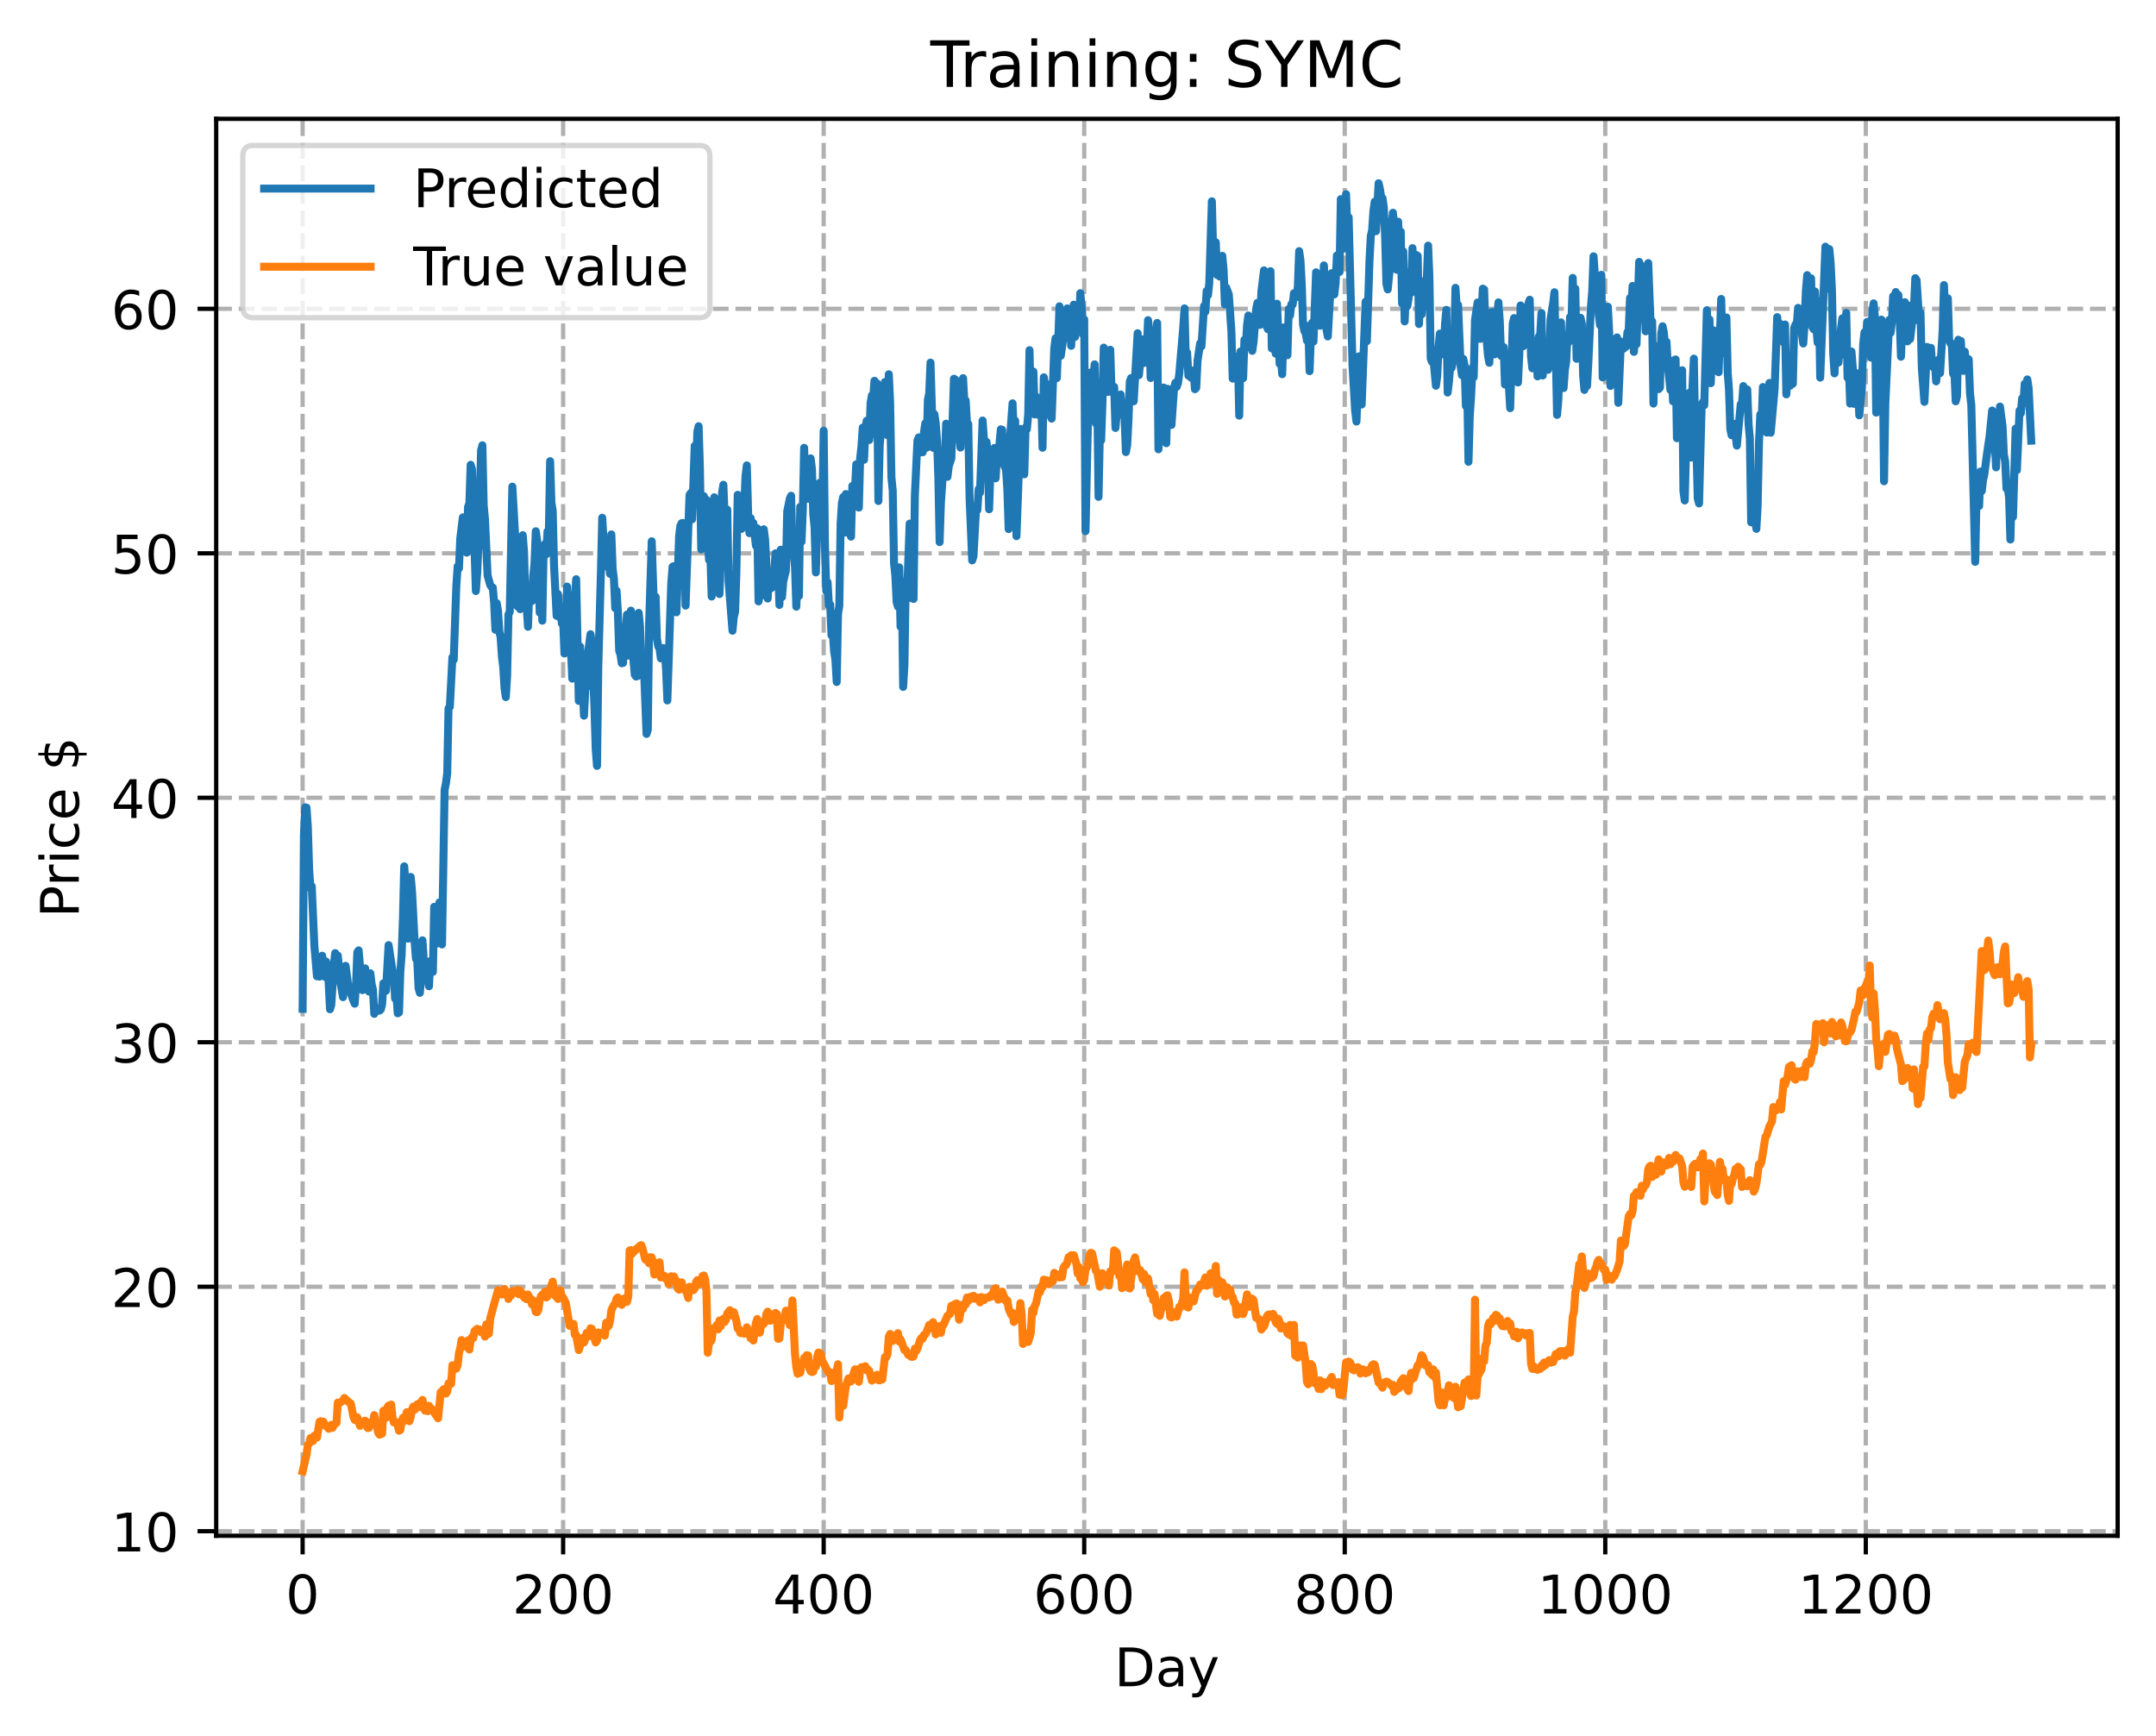 <?xml version="1.0" encoding="utf-8" standalone="no"?>
<!DOCTYPE svg PUBLIC "-//W3C//DTD SVG 1.1//EN"
  "http://www.w3.org/Graphics/SVG/1.1/DTD/svg11.dtd">
<!-- Created with matplotlib (https://matplotlib.org/) -->
<svg height="325.986pt" version="1.1" viewBox="0 0 404.923 325.986" width="404.923pt" xmlns="http://www.w3.org/2000/svg" xmlns:xlink="http://www.w3.org/1999/xlink">
 <defs>
  <style type="text/css">
*{stroke-linecap:butt;stroke-linejoin:round;}
  </style>
 </defs>
 <g id="figure_1">
  <g id="patch_1">
   <path d="M 0 325.986 
L 404.923 325.986 
L 404.923 0 
L 0 0 
z
" style="fill:#ffffff;"/>
  </g>
  <g id="axes_1">
   <g id="patch_2">
    <path d="M 40.603 288.43 
L 397.723 288.43 
L 397.723 22.318 
L 40.603 22.318 
z
" style="fill:#ffffff;"/>
   </g>
   <g id="matplotlib.axis_1">
    <g id="xtick_1">
     <g id="line2d_1">
      <path clip-path="url(#p35f745ad6c)" d="M 56.836 288.43 
L 56.836 22.318 
" style="fill:none;stroke:#b0b0b0;stroke-dasharray:2.96,1.28;stroke-dashoffset:0;stroke-width:0.8;"/>
     </g>
     <g id="line2d_2">
      <defs>
       <path d="M 0 0 
L 0 3.5 
" id="m815615ae7e" style="stroke:#000000;stroke-width:0.8;"/>
      </defs>
      <g>
       <use style="stroke:#000000;stroke-width:0.8;" x="56.836" xlink:href="#m815615ae7e" y="288.43"/>
      </g>
     </g>
     <g id="text_1">
      <!-- 0 -->
      <defs>
       <path d="M 31.781 66.406 
Q 24.172 66.406 20.328 58.906 
Q 16.5 51.422 16.5 36.375 
Q 16.5 21.391 20.328 13.891 
Q 24.172 6.391 31.781 6.391 
Q 39.453 6.391 43.281 13.891 
Q 47.125 21.391 47.125 36.375 
Q 47.125 51.422 43.281 58.906 
Q 39.453 66.406 31.781 66.406 
z
M 31.781 74.219 
Q 44.047 74.219 50.516 64.516 
Q 56.984 54.828 56.984 36.375 
Q 56.984 17.969 50.516 8.266 
Q 44.047 -1.422 31.781 -1.422 
Q 19.531 -1.422 13.062 8.266 
Q 6.594 17.969 6.594 36.375 
Q 6.594 54.828 13.062 64.516 
Q 19.531 74.219 31.781 74.219 
z
" id="DejaVuSans-48"/>
      </defs>
      <g transform="translate(53.655 303.029)scale(0.1 -0.1)">
       <use xlink:href="#DejaVuSans-48"/>
      </g>
     </g>
    </g>
    <g id="xtick_2">
     <g id="line2d_3">
      <path clip-path="url(#p35f745ad6c)" d="M 105.766 288.43 
L 105.766 22.318 
" style="fill:none;stroke:#b0b0b0;stroke-dasharray:2.96,1.28;stroke-dashoffset:0;stroke-width:0.8;"/>
     </g>
     <g id="line2d_4">
      <g>
       <use style="stroke:#000000;stroke-width:0.8;" x="105.766" xlink:href="#m815615ae7e" y="288.43"/>
      </g>
     </g>
     <g id="text_2">
      <!-- 200 -->
      <defs>
       <path d="M 19.188 8.297 
L 53.609 8.297 
L 53.609 0 
L 7.328 0 
L 7.328 8.297 
Q 12.938 14.109 22.625 23.891 
Q 32.328 33.688 34.812 36.531 
Q 39.547 41.844 41.422 45.531 
Q 43.312 49.219 43.312 52.781 
Q 43.312 58.594 39.234 62.25 
Q 35.156 65.922 28.609 65.922 
Q 23.969 65.922 18.812 64.312 
Q 13.672 62.703 7.812 59.422 
L 7.812 69.391 
Q 13.766 71.781 18.938 73 
Q 24.125 74.219 28.422 74.219 
Q 39.75 74.219 46.484 68.547 
Q 53.219 62.891 53.219 53.422 
Q 53.219 48.922 51.531 44.891 
Q 49.859 40.875 45.406 35.406 
Q 44.188 33.984 37.641 27.219 
Q 31.109 20.453 19.188 8.297 
z
" id="DejaVuSans-50"/>
      </defs>
      <g transform="translate(96.223 303.029)scale(0.1 -0.1)">
       <use xlink:href="#DejaVuSans-50"/>
       <use x="63.623" xlink:href="#DejaVuSans-48"/>
       <use x="127.246" xlink:href="#DejaVuSans-48"/>
      </g>
     </g>
    </g>
    <g id="xtick_3">
     <g id="line2d_5">
      <path clip-path="url(#p35f745ad6c)" d="M 154.697 288.43 
L 154.697 22.318 
" style="fill:none;stroke:#b0b0b0;stroke-dasharray:2.96,1.28;stroke-dashoffset:0;stroke-width:0.8;"/>
     </g>
     <g id="line2d_6">
      <g>
       <use style="stroke:#000000;stroke-width:0.8;" x="154.697" xlink:href="#m815615ae7e" y="288.43"/>
      </g>
     </g>
     <g id="text_3">
      <!-- 400 -->
      <defs>
       <path d="M 37.797 64.312 
L 12.891 25.391 
L 37.797 25.391 
z
M 35.203 72.906 
L 47.609 72.906 
L 47.609 25.391 
L 58.016 25.391 
L 58.016 17.188 
L 47.609 17.188 
L 47.609 0 
L 37.797 0 
L 37.797 17.188 
L 4.891 17.188 
L 4.891 26.703 
z
" id="DejaVuSans-52"/>
      </defs>
      <g transform="translate(145.153 303.029)scale(0.1 -0.1)">
       <use xlink:href="#DejaVuSans-52"/>
       <use x="63.623" xlink:href="#DejaVuSans-48"/>
       <use x="127.246" xlink:href="#DejaVuSans-48"/>
      </g>
     </g>
    </g>
    <g id="xtick_4">
     <g id="line2d_7">
      <path clip-path="url(#p35f745ad6c)" d="M 203.628 288.43 
L 203.628 22.318 
" style="fill:none;stroke:#b0b0b0;stroke-dasharray:2.96,1.28;stroke-dashoffset:0;stroke-width:0.8;"/>
     </g>
     <g id="line2d_8">
      <g>
       <use style="stroke:#000000;stroke-width:0.8;" x="203.628" xlink:href="#m815615ae7e" y="288.43"/>
      </g>
     </g>
     <g id="text_4">
      <!-- 600 -->
      <defs>
       <path d="M 33.016 40.375 
Q 26.375 40.375 22.484 35.828 
Q 18.609 31.297 18.609 23.391 
Q 18.609 15.531 22.484 10.953 
Q 26.375 6.391 33.016 6.391 
Q 39.656 6.391 43.531 10.953 
Q 47.406 15.531 47.406 23.391 
Q 47.406 31.297 43.531 35.828 
Q 39.656 40.375 33.016 40.375 
z
M 52.594 71.297 
L 52.594 62.312 
Q 48.875 64.062 45.094 64.984 
Q 41.312 65.922 37.594 65.922 
Q 27.828 65.922 22.672 59.328 
Q 17.531 52.734 16.797 39.406 
Q 19.672 43.656 24.016 45.922 
Q 28.375 48.188 33.594 48.188 
Q 44.578 48.188 50.953 41.516 
Q 57.328 34.859 57.328 23.391 
Q 57.328 12.156 50.688 5.359 
Q 44.047 -1.422 33.016 -1.422 
Q 20.359 -1.422 13.672 8.266 
Q 6.984 17.969 6.984 36.375 
Q 6.984 53.656 15.188 63.938 
Q 23.391 74.219 37.203 74.219 
Q 40.922 74.219 44.703 73.484 
Q 48.484 72.75 52.594 71.297 
z
" id="DejaVuSans-54"/>
      </defs>
      <g transform="translate(194.084 303.029)scale(0.1 -0.1)">
       <use xlink:href="#DejaVuSans-54"/>
       <use x="63.623" xlink:href="#DejaVuSans-48"/>
       <use x="127.246" xlink:href="#DejaVuSans-48"/>
      </g>
     </g>
    </g>
    <g id="xtick_5">
     <g id="line2d_9">
      <path clip-path="url(#p35f745ad6c)" d="M 252.558 288.43 
L 252.558 22.318 
" style="fill:none;stroke:#b0b0b0;stroke-dasharray:2.96,1.28;stroke-dashoffset:0;stroke-width:0.8;"/>
     </g>
     <g id="line2d_10">
      <g>
       <use style="stroke:#000000;stroke-width:0.8;" x="252.558" xlink:href="#m815615ae7e" y="288.43"/>
      </g>
     </g>
     <g id="text_5">
      <!-- 800 -->
      <defs>
       <path d="M 31.781 34.625 
Q 24.75 34.625 20.719 30.859 
Q 16.703 27.094 16.703 20.516 
Q 16.703 13.922 20.719 10.156 
Q 24.75 6.391 31.781 6.391 
Q 38.812 6.391 42.859 10.172 
Q 46.922 13.969 46.922 20.516 
Q 46.922 27.094 42.891 30.859 
Q 38.875 34.625 31.781 34.625 
z
M 21.922 38.812 
Q 15.578 40.375 12.031 44.719 
Q 8.5 49.078 8.5 55.328 
Q 8.5 64.062 14.719 69.141 
Q 20.953 74.219 31.781 74.219 
Q 42.672 74.219 48.875 69.141 
Q 55.078 64.062 55.078 55.328 
Q 55.078 49.078 51.531 44.719 
Q 48 40.375 41.703 38.812 
Q 48.828 37.156 52.797 32.312 
Q 56.781 27.484 56.781 20.516 
Q 56.781 9.906 50.312 4.234 
Q 43.844 -1.422 31.781 -1.422 
Q 19.734 -1.422 13.25 4.234 
Q 6.781 9.906 6.781 20.516 
Q 6.781 27.484 10.781 32.312 
Q 14.797 37.156 21.922 38.812 
z
M 18.312 54.391 
Q 18.312 48.734 21.844 45.562 
Q 25.391 42.391 31.781 42.391 
Q 38.141 42.391 41.719 45.562 
Q 45.312 48.734 45.312 54.391 
Q 45.312 60.062 41.719 63.234 
Q 38.141 66.406 31.781 66.406 
Q 25.391 66.406 21.844 63.234 
Q 18.312 60.062 18.312 54.391 
z
" id="DejaVuSans-56"/>
      </defs>
      <g transform="translate(243.015 303.029)scale(0.1 -0.1)">
       <use xlink:href="#DejaVuSans-56"/>
       <use x="63.623" xlink:href="#DejaVuSans-48"/>
       <use x="127.246" xlink:href="#DejaVuSans-48"/>
      </g>
     </g>
    </g>
    <g id="xtick_6">
     <g id="line2d_11">
      <path clip-path="url(#p35f745ad6c)" d="M 301.489 288.43 
L 301.489 22.318 
" style="fill:none;stroke:#b0b0b0;stroke-dasharray:2.96,1.28;stroke-dashoffset:0;stroke-width:0.8;"/>
     </g>
     <g id="line2d_12">
      <g>
       <use style="stroke:#000000;stroke-width:0.8;" x="301.489" xlink:href="#m815615ae7e" y="288.43"/>
      </g>
     </g>
     <g id="text_6">
      <!-- 1000 -->
      <defs>
       <path d="M 12.406 8.297 
L 28.516 8.297 
L 28.516 63.922 
L 10.984 60.406 
L 10.984 69.391 
L 28.422 72.906 
L 38.281 72.906 
L 38.281 8.297 
L 54.391 8.297 
L 54.391 0 
L 12.406 0 
z
" id="DejaVuSans-49"/>
      </defs>
      <g transform="translate(288.764 303.029)scale(0.1 -0.1)">
       <use xlink:href="#DejaVuSans-49"/>
       <use x="63.623" xlink:href="#DejaVuSans-48"/>
       <use x="127.246" xlink:href="#DejaVuSans-48"/>
       <use x="190.869" xlink:href="#DejaVuSans-48"/>
      </g>
     </g>
    </g>
    <g id="xtick_7">
     <g id="line2d_13">
      <path clip-path="url(#p35f745ad6c)" d="M 350.419 288.43 
L 350.419 22.318 
" style="fill:none;stroke:#b0b0b0;stroke-dasharray:2.96,1.28;stroke-dashoffset:0;stroke-width:0.8;"/>
     </g>
     <g id="line2d_14">
      <g>
       <use style="stroke:#000000;stroke-width:0.8;" x="350.419" xlink:href="#m815615ae7e" y="288.43"/>
      </g>
     </g>
     <g id="text_7">
      <!-- 1200 -->
      <g transform="translate(337.694 303.029)scale(0.1 -0.1)">
       <use xlink:href="#DejaVuSans-49"/>
       <use x="63.623" xlink:href="#DejaVuSans-50"/>
       <use x="127.246" xlink:href="#DejaVuSans-48"/>
       <use x="190.869" xlink:href="#DejaVuSans-48"/>
      </g>
     </g>
    </g>
    <g id="text_8">
     <!-- Day -->
     <defs>
      <path d="M 19.672 64.797 
L 19.672 8.109 
L 31.594 8.109 
Q 46.688 8.109 53.688 14.938 
Q 60.688 21.781 60.688 36.531 
Q 60.688 51.172 53.688 57.984 
Q 46.688 64.797 31.594 64.797 
z
M 9.812 72.906 
L 30.078 72.906 
Q 51.266 72.906 61.172 64.094 
Q 71.094 55.281 71.094 36.531 
Q 71.094 17.672 61.125 8.828 
Q 51.172 0 30.078 0 
L 9.812 0 
z
" id="DejaVuSans-68"/>
      <path d="M 34.281 27.484 
Q 23.391 27.484 19.188 25 
Q 14.984 22.516 14.984 16.5 
Q 14.984 11.719 18.141 8.906 
Q 21.297 6.109 26.703 6.109 
Q 34.188 6.109 38.703 11.406 
Q 43.219 16.703 43.219 25.484 
L 43.219 27.484 
z
M 52.203 31.203 
L 52.203 0 
L 43.219 0 
L 43.219 8.297 
Q 40.141 3.328 35.547 0.953 
Q 30.953 -1.422 24.312 -1.422 
Q 15.922 -1.422 10.953 3.297 
Q 6 8.016 6 15.922 
Q 6 25.141 12.172 29.828 
Q 18.359 34.516 30.609 34.516 
L 43.219 34.516 
L 43.219 35.406 
Q 43.219 41.609 39.141 45 
Q 35.062 48.391 27.688 48.391 
Q 23 48.391 18.547 47.266 
Q 14.109 46.141 10.016 43.891 
L 10.016 52.203 
Q 14.938 54.109 19.578 55.047 
Q 24.219 56 28.609 56 
Q 40.484 56 46.344 49.844 
Q 52.203 43.703 52.203 31.203 
z
" id="DejaVuSans-97"/>
      <path d="M 32.172 -5.078 
Q 28.375 -14.844 24.75 -17.812 
Q 21.141 -20.797 15.094 -20.797 
L 7.906 -20.797 
L 7.906 -13.281 
L 13.188 -13.281 
Q 16.891 -13.281 18.938 -11.516 
Q 21 -9.766 23.484 -3.219 
L 25.094 0.875 
L 2.984 54.688 
L 12.5 54.688 
L 29.594 11.922 
L 46.688 54.688 
L 56.203 54.688 
z
" id="DejaVuSans-121"/>
     </defs>
     <g transform="translate(209.29 316.707)scale(0.1 -0.1)">
      <use xlink:href="#DejaVuSans-68"/>
      <use x="77.002" xlink:href="#DejaVuSans-97"/>
      <use x="138.281" xlink:href="#DejaVuSans-121"/>
     </g>
    </g>
   </g>
   <g id="matplotlib.axis_2">
    <g id="ytick_1">
     <g id="line2d_15">
      <path clip-path="url(#p35f745ad6c)" d="M 40.603 287.584 
L 397.723 287.584 
" style="fill:none;stroke:#b0b0b0;stroke-dasharray:2.96,1.28;stroke-dashoffset:0;stroke-width:0.8;"/>
     </g>
     <g id="line2d_16">
      <defs>
       <path d="M 0 0 
L -3.5 0 
" id="m4b9cc94985" style="stroke:#000000;stroke-width:0.8;"/>
      </defs>
      <g>
       <use style="stroke:#000000;stroke-width:0.8;" x="40.603" xlink:href="#m4b9cc94985" y="287.584"/>
      </g>
     </g>
     <g id="text_9">
      <!-- 10 -->
      <g transform="translate(20.878 291.383)scale(0.1 -0.1)">
       <use xlink:href="#DejaVuSans-49"/>
       <use x="63.623" xlink:href="#DejaVuSans-48"/>
      </g>
     </g>
    </g>
    <g id="ytick_2">
     <g id="line2d_17">
      <path clip-path="url(#p35f745ad6c)" d="M 40.603 241.667 
L 397.723 241.667 
" style="fill:none;stroke:#b0b0b0;stroke-dasharray:2.96,1.28;stroke-dashoffset:0;stroke-width:0.8;"/>
     </g>
     <g id="line2d_18">
      <g>
       <use style="stroke:#000000;stroke-width:0.8;" x="40.603" xlink:href="#m4b9cc94985" y="241.667"/>
      </g>
     </g>
     <g id="text_10">
      <!-- 20 -->
      <g transform="translate(20.878 245.466)scale(0.1 -0.1)">
       <use xlink:href="#DejaVuSans-50"/>
       <use x="63.623" xlink:href="#DejaVuSans-48"/>
      </g>
     </g>
    </g>
    <g id="ytick_3">
     <g id="line2d_19">
      <path clip-path="url(#p35f745ad6c)" d="M 40.603 195.75 
L 397.723 195.75 
" style="fill:none;stroke:#b0b0b0;stroke-dasharray:2.96,1.28;stroke-dashoffset:0;stroke-width:0.8;"/>
     </g>
     <g id="line2d_20">
      <g>
       <use style="stroke:#000000;stroke-width:0.8;" x="40.603" xlink:href="#m4b9cc94985" y="195.75"/>
      </g>
     </g>
     <g id="text_11">
      <!-- 30 -->
      <defs>
       <path d="M 40.578 39.312 
Q 47.656 37.797 51.625 33 
Q 55.609 28.219 55.609 21.188 
Q 55.609 10.406 48.188 4.484 
Q 40.766 -1.422 27.094 -1.422 
Q 22.516 -1.422 17.656 -0.516 
Q 12.797 0.391 7.625 2.203 
L 7.625 11.719 
Q 11.719 9.328 16.594 8.109 
Q 21.484 6.891 26.812 6.891 
Q 36.078 6.891 40.938 10.547 
Q 45.797 14.203 45.797 21.188 
Q 45.797 27.641 41.281 31.266 
Q 36.766 34.906 28.719 34.906 
L 20.219 34.906 
L 20.219 43.016 
L 29.109 43.016 
Q 36.375 43.016 40.234 45.922 
Q 44.094 48.828 44.094 54.297 
Q 44.094 59.906 40.109 62.906 
Q 36.141 65.922 28.719 65.922 
Q 24.656 65.922 20.016 65.031 
Q 15.375 64.156 9.812 62.312 
L 9.812 71.094 
Q 15.438 72.656 20.344 73.438 
Q 25.25 74.219 29.594 74.219 
Q 40.828 74.219 47.359 69.109 
Q 53.906 64.016 53.906 55.328 
Q 53.906 49.266 50.438 45.094 
Q 46.969 40.922 40.578 39.312 
z
" id="DejaVuSans-51"/>
      </defs>
      <g transform="translate(20.878 199.549)scale(0.1 -0.1)">
       <use xlink:href="#DejaVuSans-51"/>
       <use x="63.623" xlink:href="#DejaVuSans-48"/>
      </g>
     </g>
    </g>
    <g id="ytick_4">
     <g id="line2d_21">
      <path clip-path="url(#p35f745ad6c)" d="M 40.603 149.833 
L 397.723 149.833 
" style="fill:none;stroke:#b0b0b0;stroke-dasharray:2.96,1.28;stroke-dashoffset:0;stroke-width:0.8;"/>
     </g>
     <g id="line2d_22">
      <g>
       <use style="stroke:#000000;stroke-width:0.8;" x="40.603" xlink:href="#m4b9cc94985" y="149.833"/>
      </g>
     </g>
     <g id="text_12">
      <!-- 40 -->
      <g transform="translate(20.878 153.632)scale(0.1 -0.1)">
       <use xlink:href="#DejaVuSans-52"/>
       <use x="63.623" xlink:href="#DejaVuSans-48"/>
      </g>
     </g>
    </g>
    <g id="ytick_5">
     <g id="line2d_23">
      <path clip-path="url(#p35f745ad6c)" d="M 40.603 103.916 
L 397.723 103.916 
" style="fill:none;stroke:#b0b0b0;stroke-dasharray:2.96,1.28;stroke-dashoffset:0;stroke-width:0.8;"/>
     </g>
     <g id="line2d_24">
      <g>
       <use style="stroke:#000000;stroke-width:0.8;" x="40.603" xlink:href="#m4b9cc94985" y="103.916"/>
      </g>
     </g>
     <g id="text_13">
      <!-- 50 -->
      <defs>
       <path d="M 10.797 72.906 
L 49.516 72.906 
L 49.516 64.594 
L 19.828 64.594 
L 19.828 46.734 
Q 21.969 47.469 24.109 47.828 
Q 26.266 48.188 28.422 48.188 
Q 40.625 48.188 47.75 41.5 
Q 54.891 34.812 54.891 23.391 
Q 54.891 11.625 47.562 5.094 
Q 40.234 -1.422 26.906 -1.422 
Q 22.312 -1.422 17.547 -0.641 
Q 12.797 0.141 7.719 1.703 
L 7.719 11.625 
Q 12.109 9.234 16.797 8.062 
Q 21.484 6.891 26.703 6.891 
Q 35.156 6.891 40.078 11.328 
Q 45.016 15.766 45.016 23.391 
Q 45.016 31 40.078 35.438 
Q 35.156 39.891 26.703 39.891 
Q 22.75 39.891 18.812 39.016 
Q 14.891 38.141 10.797 36.281 
z
" id="DejaVuSans-53"/>
      </defs>
      <g transform="translate(20.878 107.715)scale(0.1 -0.1)">
       <use xlink:href="#DejaVuSans-53"/>
       <use x="63.623" xlink:href="#DejaVuSans-48"/>
      </g>
     </g>
    </g>
    <g id="ytick_6">
     <g id="line2d_25">
      <path clip-path="url(#p35f745ad6c)" d="M 40.603 57.999 
L 397.723 57.999 
" style="fill:none;stroke:#b0b0b0;stroke-dasharray:2.96,1.28;stroke-dashoffset:0;stroke-width:0.8;"/>
     </g>
     <g id="line2d_26">
      <g>
       <use style="stroke:#000000;stroke-width:0.8;" x="40.603" xlink:href="#m4b9cc94985" y="57.999"/>
      </g>
     </g>
     <g id="text_14">
      <!-- 60 -->
      <g transform="translate(20.878 61.798)scale(0.1 -0.1)">
       <use xlink:href="#DejaVuSans-54"/>
       <use x="63.623" xlink:href="#DejaVuSans-48"/>
      </g>
     </g>
    </g>
    <g id="text_15">
     <!-- Price $ -->
     <defs>
      <path d="M 19.672 64.797 
L 19.672 37.406 
L 32.078 37.406 
Q 38.969 37.406 42.719 40.969 
Q 46.484 44.531 46.484 51.125 
Q 46.484 57.672 42.719 61.234 
Q 38.969 64.797 32.078 64.797 
z
M 9.812 72.906 
L 32.078 72.906 
Q 44.344 72.906 50.609 67.359 
Q 56.891 61.812 56.891 51.125 
Q 56.891 40.328 50.609 34.812 
Q 44.344 29.297 32.078 29.297 
L 19.672 29.297 
L 19.672 0 
L 9.812 0 
z
" id="DejaVuSans-80"/>
      <path d="M 41.109 46.297 
Q 39.594 47.172 37.812 47.578 
Q 36.031 48 33.891 48 
Q 26.266 48 22.188 43.047 
Q 18.109 38.094 18.109 28.812 
L 18.109 0 
L 9.078 0 
L 9.078 54.688 
L 18.109 54.688 
L 18.109 46.188 
Q 20.953 51.172 25.484 53.578 
Q 30.031 56 36.531 56 
Q 37.453 56 38.578 55.875 
Q 39.703 55.766 41.062 55.516 
z
" id="DejaVuSans-114"/>
      <path d="M 9.422 54.688 
L 18.406 54.688 
L 18.406 0 
L 9.422 0 
z
M 9.422 75.984 
L 18.406 75.984 
L 18.406 64.594 
L 9.422 64.594 
z
" id="DejaVuSans-105"/>
      <path d="M 48.781 52.594 
L 48.781 44.188 
Q 44.969 46.297 41.141 47.344 
Q 37.312 48.391 33.406 48.391 
Q 24.656 48.391 19.812 42.844 
Q 14.984 37.312 14.984 27.297 
Q 14.984 17.281 19.812 11.734 
Q 24.656 6.203 33.406 6.203 
Q 37.312 6.203 41.141 7.25 
Q 44.969 8.297 48.781 10.406 
L 48.781 2.094 
Q 45.016 0.344 40.984 -0.531 
Q 36.969 -1.422 32.422 -1.422 
Q 20.062 -1.422 12.781 6.344 
Q 5.516 14.109 5.516 27.297 
Q 5.516 40.672 12.859 48.328 
Q 20.219 56 33.016 56 
Q 37.156 56 41.109 55.141 
Q 45.062 54.297 48.781 52.594 
z
" id="DejaVuSans-99"/>
      <path d="M 56.203 29.594 
L 56.203 25.203 
L 14.891 25.203 
Q 15.484 15.922 20.484 11.062 
Q 25.484 6.203 34.422 6.203 
Q 39.594 6.203 44.453 7.469 
Q 49.312 8.734 54.109 11.281 
L 54.109 2.781 
Q 49.266 0.734 44.188 -0.344 
Q 39.109 -1.422 33.891 -1.422 
Q 20.797 -1.422 13.156 6.188 
Q 5.516 13.812 5.516 26.812 
Q 5.516 40.234 12.766 48.109 
Q 20.016 56 32.328 56 
Q 43.359 56 49.781 48.891 
Q 56.203 41.797 56.203 29.594 
z
M 47.219 32.234 
Q 47.125 39.594 43.094 43.984 
Q 39.062 48.391 32.422 48.391 
Q 24.906 48.391 20.391 44.141 
Q 15.875 39.891 15.188 32.172 
z
" id="DejaVuSans-101"/>
      <path id="DejaVuSans-32"/>
      <path d="M 33.797 -14.703 
L 28.906 -14.703 
L 28.859 0 
Q 23.734 0.094 18.609 1.188 
Q 13.484 2.297 8.297 4.5 
L 8.297 13.281 
Q 13.281 10.156 18.375 8.562 
Q 23.484 6.984 28.906 6.938 
L 28.906 29.203 
Q 18.109 30.953 13.203 35.156 
Q 8.297 39.359 8.297 46.688 
Q 8.297 54.641 13.625 59.219 
Q 18.953 63.812 28.906 64.5 
L 28.906 75.984 
L 33.797 75.984 
L 33.797 64.656 
Q 38.328 64.453 42.578 63.688 
Q 46.828 62.938 50.875 61.625 
L 50.875 53.078 
Q 46.828 55.125 42.547 56.25 
Q 38.281 57.375 33.797 57.562 
L 33.797 36.719 
Q 44.875 35.016 50.094 30.609 
Q 55.328 26.219 55.328 18.609 
Q 55.328 10.359 49.781 5.594 
Q 44.234 0.828 33.797 0.094 
z
M 28.906 37.594 
L 28.906 57.625 
Q 23.25 56.984 20.266 54.391 
Q 17.281 51.812 17.281 47.516 
Q 17.281 43.312 20.031 40.969 
Q 22.797 38.625 28.906 37.594 
z
M 33.797 28.219 
L 33.797 7.078 
Q 39.984 7.906 43.141 10.594 
Q 46.297 13.281 46.297 17.672 
Q 46.297 21.969 43.281 24.5 
Q 40.281 27.047 33.797 28.219 
z
" id="DejaVuSans-36"/>
     </defs>
     <g transform="translate(14.798 172.342)rotate(-90)scale(0.1 -0.1)">
      <use xlink:href="#DejaVuSans-80"/>
      <use x="58.553" xlink:href="#DejaVuSans-114"/>
      <use x="99.666" xlink:href="#DejaVuSans-105"/>
      <use x="127.449" xlink:href="#DejaVuSans-99"/>
      <use x="182.43" xlink:href="#DejaVuSans-101"/>
      <use x="243.953" xlink:href="#DejaVuSans-32"/>
      <use x="275.74" xlink:href="#DejaVuSans-36"/>
     </g>
    </g>
   </g>
   <g id="line2d_27">
    <path clip-path="url(#p35f745ad6c)" d="M 56.836 189.474 
L 57.081 156.973 
L 57.325 151.631 
L 57.57 151.683 
L 57.814 155.28 
L 58.059 163.274 
L 58.304 166.816 
L 58.548 166.441 
L 59.038 177.563 
L 59.527 183.36 
L 59.772 180.912 
L 60.016 183.421 
L 60.506 179.495 
L 60.995 183.448 
L 61.24 180.59 
L 61.729 184.565 
L 61.974 189.552 
L 62.218 188.731 
L 62.708 181.234 
L 62.952 179.008 
L 63.197 181.742 
L 63.441 179.469 
L 63.931 184.388 
L 64.42 187.283 
L 64.909 181.397 
L 65.399 185.115 
L 66.377 187.945 
L 66.622 188.507 
L 66.867 184.859 
L 67.111 178.849 
L 67.356 178.493 
L 67.845 184.263 
L 68.09 185.961 
L 68.335 183.13 
L 68.579 181.873 
L 68.824 184.495 
L 69.069 185.797 
L 69.313 186.237 
L 69.558 182.799 
L 69.802 184.848 
L 70.047 185.872 
L 70.292 190.412 
L 70.536 189.944 
L 70.781 189.759 
L 71.27 189.814 
L 71.515 189.609 
L 71.76 188.682 
L 72.004 184.684 
L 72.249 185.698 
L 72.494 186.079 
L 72.983 177.503 
L 73.717 182.358 
L 73.962 183.035 
L 74.206 187.552 
L 74.451 186.75 
L 74.696 190.309 
L 74.94 190.159 
L 75.185 182.506 
L 75.429 179.373 
L 75.674 172.66 
L 75.919 162.709 
L 76.163 165.862 
L 76.408 164.738 
L 76.653 176.298 
L 76.897 172.332 
L 77.142 164.7 
L 77.387 167.439 
L 77.876 176.953 
L 78.121 180.065 
L 78.365 180.406 
L 78.61 185.558 
L 78.855 186.468 
L 79.099 183.502 
L 79.344 176.605 
L 79.589 180.328 
L 79.833 181.522 
L 80.078 182.015 
L 80.567 185.235 
L 80.812 180.522 
L 81.056 181.068 
L 81.301 182.527 
L 81.546 170.317 
L 81.79 176.288 
L 82.035 177.215 
L 82.28 172.012 
L 82.524 169.495 
L 82.769 176.501 
L 83.014 177.377 
L 83.503 148.346 
L 83.748 147.124 
L 83.992 145.256 
L 84.237 133.038 
L 84.482 132.771 
L 84.971 123.439 
L 85.216 123.902 
L 85.705 109.999 
L 85.95 106.379 
L 86.194 106.76 
L 86.439 101.169 
L 86.928 97.165 
L 87.173 99.149 
L 87.417 102.508 
L 87.662 103.791 
L 87.907 95.192 
L 88.151 94.545 
L 88.396 87.297 
L 88.641 88.122 
L 89.375 111.008 
L 89.619 107.666 
L 89.864 102.351 
L 90.353 84.564 
L 90.598 83.628 
L 90.843 94.93 
L 91.087 97.506 
L 91.577 108.098 
L 92.066 109.864 
L 92.311 110.253 
L 92.555 110.35 
L 92.8 113.175 
L 93.044 118.279 
L 93.289 113.284 
L 93.534 114.72 
L 93.778 118.629 
L 94.023 119.679 
L 94.268 123.319 
L 94.512 125.261 
L 94.757 129.256 
L 95.002 130.929 
L 95.246 126.929 
L 95.491 115.421 
L 95.736 114.912 
L 96.225 91.391 
L 96.714 99.961 
L 96.959 110.82 
L 97.204 113.892 
L 97.448 112.754 
L 97.693 114.406 
L 97.938 102.272 
L 98.182 100.518 
L 98.427 103.713 
L 98.672 113.187 
L 98.916 114.019 
L 99.161 117.717 
L 99.405 110.983 
L 99.895 112.893 
L 100.139 108.216 
L 100.384 105.861 
L 100.629 99.773 
L 100.873 101.486 
L 101.118 106.013 
L 101.363 115.054 
L 101.607 108.155 
L 101.852 116.568 
L 102.097 103.128 
L 102.341 102.177 
L 102.586 104.11 
L 102.831 99.794 
L 103.075 100.325 
L 103.32 86.617 
L 103.565 94.404 
L 103.809 95.942 
L 104.054 106.192 
L 104.543 115.661 
L 104.788 111.565 
L 105.032 115.888 
L 105.277 114.066 
L 105.522 117.119 
L 105.766 116.615 
L 106.011 122.739 
L 106.256 121.04 
L 106.5 110.163 
L 106.745 118.485 
L 106.99 121.66 
L 107.234 122.043 
L 107.479 127.46 
L 107.724 114.101 
L 107.968 112.361 
L 108.213 108.781 
L 108.702 131.64 
L 108.947 121.43 
L 109.192 127.559 
L 109.436 128.94 
L 109.681 134.415 
L 109.926 129.55 
L 110.17 128.856 
L 110.415 122.82 
L 110.904 119.113 
L 111.149 120.778 
L 111.638 132.713 
L 111.883 140.757 
L 112.127 143.848 
L 112.372 125.089 
L 112.861 107.337 
L 113.106 97.24 
L 113.351 101.374 
L 113.595 102.428 
L 113.84 105.088 
L 114.085 106.496 
L 114.329 105.057 
L 114.574 107.78 
L 114.819 100.368 
L 115.063 106.808 
L 115.308 108.784 
L 115.553 114.234 
L 115.797 110.945 
L 116.042 114.806 
L 116.287 122.202 
L 116.531 122.927 
L 116.776 124.566 
L 117.02 124.503 
L 117.265 118.073 
L 117.51 118.965 
L 117.754 115.421 
L 117.999 123.125 
L 118.488 114.684 
L 118.733 121.4 
L 119.222 126.741 
L 119.467 127.061 
L 119.712 126.98 
L 119.956 115.105 
L 120.201 117.566 
L 120.446 124.815 
L 120.69 124.773 
L 120.935 125.257 
L 121.424 137.84 
L 121.669 137.075 
L 121.914 117.131 
L 122.403 101.66 
L 122.892 116.595 
L 123.137 112.102 
L 123.381 119.988 
L 123.626 121.39 
L 123.871 121.815 
L 124.115 123.656 
L 124.36 122.953 
L 124.605 121.722 
L 124.849 122.47 
L 125.094 125.718 
L 125.339 131.556 
L 126.073 109.502 
L 126.317 106.437 
L 126.562 106.325 
L 127.051 114.995 
L 127.541 100.714 
L 127.785 98.735 
L 128.03 98.257 
L 128.275 98.223 
L 128.519 101.32 
L 128.764 113.744 
L 129.498 92.977 
L 129.742 92.583 
L 129.987 97.534 
L 130.476 83.736 
L 130.721 89.321 
L 130.966 81.095 
L 131.21 80.055 
L 131.455 88.065 
L 131.7 103.186 
L 132.189 93.19 
L 132.434 95.971 
L 132.678 93.866 
L 132.923 101.97 
L 133.168 105.174 
L 133.412 104.122 
L 133.657 112.039 
L 133.902 98.227 
L 134.146 93.398 
L 134.391 102.731 
L 134.636 98.433 
L 134.88 101.873 
L 135.125 111.568 
L 135.369 104.965 
L 135.614 92.551 
L 135.859 91.049 
L 136.103 97.133 
L 136.348 96.85 
L 136.593 95.716 
L 136.837 109.2 
L 137.571 118.46 
L 137.816 115.879 
L 138.061 114.881 
L 138.305 107.476 
L 138.55 92.933 
L 138.795 93.872 
L 139.039 97.868 
L 139.284 99.331 
L 139.773 95.166 
L 140.018 89.436 
L 140.263 87.406 
L 140.507 96.382 
L 140.752 100.131 
L 140.996 97.325 
L 141.241 99.537 
L 141.486 98.228 
L 141.975 102.489 
L 142.22 99.221 
L 142.464 112.952 
L 142.709 111.574 
L 142.954 111.891 
L 143.443 99.402 
L 143.688 101.262 
L 143.932 105.739 
L 144.177 112.415 
L 144.422 107.779 
L 144.666 110.552 
L 144.911 110.409 
L 145.4 107.927 
L 145.645 103.922 
L 145.89 104.11 
L 146.134 105.648 
L 146.379 113.618 
L 146.624 103.24 
L 146.868 112.141 
L 147.113 109.167 
L 147.602 107.143 
L 147.847 96.055 
L 148.336 93.655 
L 148.581 93.108 
L 148.825 102.937 
L 149.07 103.968 
L 149.315 106.523 
L 149.559 113.942 
L 149.804 107.66 
L 150.049 111.933 
L 150.293 95.193 
L 150.538 101.724 
L 150.783 95.642 
L 151.027 84.106 
L 151.272 92.329 
L 151.517 89.443 
L 151.761 93.677 
L 152.006 90.596 
L 152.251 86.094 
L 152.495 88.11 
L 152.74 96.561 
L 152.984 99.041 
L 153.229 107.514 
L 153.718 91.888 
L 153.963 90.668 
L 154.208 94.634 
L 154.452 95.632 
L 154.697 80.889 
L 154.942 102.615 
L 155.186 111.004 
L 155.431 109.359 
L 155.676 113.741 
L 155.92 113.544 
L 156.165 119.322 
L 156.41 118.79 
L 156.654 122.33 
L 156.899 123.967 
L 157.144 128.091 
L 157.388 115.325 
L 157.633 113.792 
L 157.878 98.332 
L 158.122 94.44 
L 158.367 93.349 
L 158.612 100.034 
L 158.856 92.788 
L 159.101 98.713 
L 159.345 95.509 
L 159.59 100.182 
L 159.835 100.787 
L 160.079 91.267 
L 160.324 93.757 
L 160.569 92.046 
L 160.813 87.209 
L 161.303 95.331 
L 161.547 86.065 
L 161.792 83.852 
L 162.037 80.31 
L 162.281 86.35 
L 162.526 80.637 
L 162.771 79.022 
L 163.015 79.756 
L 163.26 82.634 
L 163.505 75.664 
L 163.749 74.26 
L 163.994 74.73 
L 164.239 71.52 
L 164.483 81.634 
L 164.728 72.009 
L 164.972 94.1 
L 165.217 83.661 
L 165.706 78.059 
L 165.951 78.717 
L 166.196 71.745 
L 166.44 74.476 
L 166.685 81.745 
L 166.93 70.291 
L 167.174 75.459 
L 167.419 89.633 
L 167.664 92.117 
L 167.908 105.762 
L 168.153 108.054 
L 168.398 113.092 
L 168.642 113.936 
L 168.887 106.558 
L 169.132 117.699 
L 169.376 110.284 
L 169.621 129.014 
L 169.866 124.83 
L 170.11 109.202 
L 170.355 111.636 
L 170.844 98.341 
L 171.089 112.324 
L 171.333 102.565 
L 171.578 112.489 
L 171.823 93.045 
L 172.312 82.697 
L 172.557 82.151 
L 172.801 84.973 
L 173.046 84.506 
L 173.291 84.94 
L 173.535 81.185 
L 173.78 79.501 
L 174.025 84.089 
L 174.269 75.057 
L 174.514 73.913 
L 174.759 68.106 
L 175.248 84.103 
L 175.493 77.796 
L 175.737 79.492 
L 175.982 82.688 
L 176.227 89.461 
L 176.471 101.816 
L 176.716 94.355 
L 176.96 90.901 
L 177.205 85.489 
L 177.45 86.744 
L 177.694 79.573 
L 177.939 89.563 
L 178.184 87.565 
L 178.673 86.111 
L 179.162 71.137 
L 179.407 71.278 
L 179.652 79.071 
L 179.896 80.775 
L 180.141 81.639 
L 180.386 84.06 
L 180.875 71.021 
L 181.12 75.588 
L 181.364 75.202 
L 181.609 79.466 
L 181.854 79.636 
L 182.098 93.594 
L 182.588 105.253 
L 182.832 104.46 
L 183.321 95.42 
L 183.566 95.799 
L 183.811 91.846 
L 184.055 92.523 
L 184.545 78.983 
L 185.034 85.909 
L 185.279 82.999 
L 185.523 85.711 
L 185.768 95.644 
L 186.013 88.339 
L 186.257 87.332 
L 186.502 86.922 
L 186.747 84.14 
L 186.991 89.838 
L 187.236 85.854 
L 187.481 85.855 
L 187.97 80.63 
L 188.215 80.719 
L 188.459 87.046 
L 188.948 88.247 
L 189.193 91.98 
L 189.438 99.37 
L 189.682 82.438 
L 190.172 75.749 
L 190.416 81.614 
L 190.661 79 
L 190.906 100.699 
L 191.64 80.562 
L 191.884 83.379 
L 192.129 87.492 
L 192.374 89.084 
L 192.618 80.284 
L 192.863 80.595 
L 193.108 77.821 
L 193.352 65.764 
L 193.597 76.102 
L 193.842 74.127 
L 194.086 69.795 
L 194.331 77.836 
L 194.575 74.461 
L 194.82 76.88 
L 195.065 77.922 
L 195.554 74.816 
L 195.799 84.099 
L 196.043 70.864 
L 196.288 72.426 
L 196.533 72.134 
L 196.777 75.743 
L 197.022 76.544 
L 197.267 77.931 
L 197.511 78.626 
L 198.001 65.485 
L 198.245 63.532 
L 198.49 71.016 
L 198.979 57.528 
L 199.224 66.823 
L 199.958 61.793 
L 200.203 63.382 
L 200.447 57.919 
L 200.692 60.462 
L 200.936 58.752 
L 201.181 64.945 
L 201.426 59.187 
L 201.67 57.224 
L 201.915 63.277 
L 202.16 60.128 
L 202.404 59.371 
L 202.649 61.492 
L 202.894 55.062 
L 203.138 57.601 
L 203.383 62.763 
L 203.628 59.99 
L 203.872 99.751 
L 204.362 77.811 
L 204.606 71.884 
L 204.851 69.948 
L 205.096 70.11 
L 205.34 71.348 
L 205.585 68.432 
L 205.83 79.533 
L 206.074 73.934 
L 206.319 93.314 
L 206.563 81.395 
L 206.808 82.721 
L 207.053 75.632 
L 207.297 65.291 
L 207.542 69.859 
L 207.787 67.862 
L 208.031 73.61 
L 208.521 65.694 
L 208.765 73.628 
L 209.01 72.867 
L 209.255 72.658 
L 209.499 80.374 
L 209.744 77.582 
L 209.989 76.344 
L 210.233 76.243 
L 210.478 74.086 
L 210.723 77.068 
L 210.967 77.608 
L 211.212 78.553 
L 211.457 84.909 
L 211.701 83.589 
L 211.946 78.827 
L 212.191 71.654 
L 212.435 71.008 
L 212.68 74.611 
L 212.924 75.367 
L 213.658 62.586 
L 213.903 70.459 
L 214.148 67.886 
L 214.392 67.835 
L 214.637 63.728 
L 214.882 68.166 
L 215.126 64.98 
L 215.371 66.152 
L 215.616 60.13 
L 215.86 62.04 
L 216.105 70.994 
L 216.35 63.218 
L 216.594 64.331 
L 216.839 63.178 
L 217.084 65.371 
L 217.328 60.647 
L 217.573 84.384 
L 217.818 79.927 
L 218.062 80.592 
L 218.307 72.877 
L 218.551 72.785 
L 218.796 81.76 
L 219.041 83.244 
L 219.285 73.021 
L 219.53 77.872 
L 219.775 74.414 
L 220.019 79.81 
L 220.509 72.774 
L 220.753 71.887 
L 220.998 72.653 
L 221.243 71.942 
L 221.487 70.158 
L 222.221 61.578 
L 222.466 57.921 
L 222.711 67.458 
L 222.955 66.229 
L 223.2 70.547 
L 223.445 70.163 
L 223.689 70.932 
L 223.934 70.516 
L 224.179 69.572 
L 224.423 73.097 
L 224.668 72.829 
L 224.912 67.752 
L 225.402 64.467 
L 225.646 65.063 
L 226.136 57.456 
L 226.38 58.555 
L 226.625 54.641 
L 226.87 55.453 
L 227.114 53.158 
L 227.604 37.805 
L 227.848 47.214 
L 228.093 49.703 
L 228.338 45.503 
L 228.582 51.638 
L 228.827 50.47 
L 229.072 51.931 
L 229.316 51.912 
L 229.561 48.048 
L 229.806 50.657 
L 230.05 57.186 
L 230.295 54.003 
L 230.784 55.303 
L 231.273 62.231 
L 231.518 71.108 
L 231.763 70.162 
L 232.007 67.495 
L 232.252 68.064 
L 232.497 66.895 
L 232.741 78.062 
L 232.986 66.01 
L 233.231 66.697 
L 233.475 71.027 
L 233.72 63.803 
L 233.965 65.316 
L 234.209 61.088 
L 234.454 59.262 
L 234.699 59.868 
L 234.943 59.899 
L 235.188 65.895 
L 235.433 64.243 
L 235.922 58.031 
L 236.167 56.876 
L 236.411 60.21 
L 236.656 61.019 
L 236.9 54.797 
L 237.39 50.779 
L 237.634 54.947 
L 237.879 61.243 
L 238.124 61.833 
L 238.368 54.242 
L 238.613 50.928 
L 238.858 65.447 
L 239.102 57.985 
L 239.347 60.546 
L 239.592 66.419 
L 239.836 57.045 
L 240.326 68.333 
L 240.57 67.502 
L 240.815 70.28 
L 241.06 61.501 
L 241.304 62.405 
L 241.549 62.006 
L 241.794 66.711 
L 242.038 58.051 
L 242.283 59.255 
L 242.527 57.161 
L 242.772 57.201 
L 243.017 55.072 
L 243.261 55.221 
L 243.506 55.805 
L 243.751 53.819 
L 243.995 47.168 
L 244.24 48.869 
L 244.485 53.344 
L 244.729 60.972 
L 244.974 62.162 
L 245.219 62.564 
L 245.463 63.986 
L 245.708 61.205 
L 245.953 69.709 
L 246.197 63.305 
L 246.442 60.624 
L 246.687 64.157 
L 247.176 51.138 
L 247.421 54.477 
L 247.665 52.604 
L 247.91 61.178 
L 248.155 59.486 
L 248.399 56.185 
L 248.644 49.849 
L 249.133 61.886 
L 249.378 63.186 
L 249.867 54.576 
L 250.112 51.3 
L 250.356 51.724 
L 250.601 55.299 
L 250.846 53.127 
L 251.09 47.974 
L 251.58 51.076 
L 251.824 37.401 
L 252.069 43.781 
L 252.314 46.699 
L 252.803 36.465 
L 253.048 43.252 
L 253.292 40.805 
L 254.026 68.753 
L 254.515 77.188 
L 254.76 79.176 
L 255.249 66.916 
L 255.494 68.615 
L 255.739 75.972 
L 256.473 56.67 
L 256.717 64.081 
L 257.207 48.952 
L 257.451 44.339 
L 257.696 43.247 
L 257.941 39.684 
L 258.185 37.88 
L 258.43 43.413 
L 258.919 34.414 
L 259.164 35.483 
L 259.409 37.095 
L 259.653 37.215 
L 259.898 38.948 
L 260.143 44.45 
L 260.387 53.277 
L 260.632 54.354 
L 261.121 49.437 
L 261.366 42.668 
L 261.61 39.958 
L 261.855 42.574 
L 262.1 48.084 
L 262.344 50.68 
L 262.589 41.631 
L 262.834 47.85 
L 263.078 43.496 
L 263.323 56.988 
L 263.568 47.233 
L 263.812 60.363 
L 264.057 54.786 
L 264.302 57.51 
L 264.546 56.03 
L 264.791 51.038 
L 265.036 54.994 
L 265.28 46.602 
L 265.525 52.033 
L 265.77 54.634 
L 266.014 47.893 
L 266.259 48.07 
L 266.503 60.852 
L 266.748 54.241 
L 266.993 59.06 
L 267.237 55.266 
L 267.482 57.591 
L 267.727 52.572 
L 267.971 52.43 
L 268.216 46.131 
L 268.461 52.001 
L 268.705 67.369 
L 268.95 67.979 
L 269.195 67.184 
L 269.684 72.452 
L 269.929 70.624 
L 270.173 65.306 
L 270.418 62.659 
L 270.663 65.881 
L 270.907 66.465 
L 271.152 66.552 
L 271.397 60.814 
L 271.641 58.2 
L 271.886 73.729 
L 272.131 71.685 
L 272.375 68.575 
L 272.62 69.107 
L 272.864 67.98 
L 273.109 65.137 
L 273.354 54.06 
L 273.598 57.909 
L 273.843 57.274 
L 274.332 68.834 
L 274.577 70.481 
L 274.822 67.414 
L 275.066 68.612 
L 275.311 76.267 
L 275.556 72.662 
L 275.8 86.732 
L 276.045 78.034 
L 276.29 74.468 
L 276.534 69.049 
L 276.779 70.84 
L 277.024 60.097 
L 277.513 56.809 
L 278.002 63.641 
L 278.491 54.216 
L 278.736 54.361 
L 278.981 61.283 
L 279.47 66.858 
L 279.715 68.141 
L 279.959 61.291 
L 280.204 58.599 
L 280.693 66.561 
L 280.938 64.832 
L 281.183 59.468 
L 281.427 56.79 
L 281.672 60.253 
L 281.917 66.827 
L 282.161 65.462 
L 282.406 65.187 
L 282.651 72.22 
L 282.895 66.4 
L 283.14 68.388 
L 283.629 76.661 
L 284.118 60.728 
L 284.363 59.739 
L 284.608 63.197 
L 284.852 64.027 
L 285.097 71.839 
L 285.342 66.515 
L 285.586 57.364 
L 286.076 65.029 
L 286.32 59.353 
L 286.81 61.023 
L 287.054 57.036 
L 287.299 56.292 
L 287.544 66.929 
L 287.788 69.174 
L 288.033 64.001 
L 288.278 65.562 
L 288.522 64.645 
L 288.767 70.692 
L 289.012 63.21 
L 289.256 63.067 
L 289.501 58.792 
L 289.746 70.528 
L 289.99 66.38 
L 290.235 65.366 
L 290.479 68.621 
L 290.724 69.462 
L 290.969 67.857 
L 291.213 59.995 
L 291.703 56.931 
L 291.947 54.887 
L 292.437 77.923 
L 292.681 75.073 
L 293.171 60.548 
L 293.415 69.229 
L 293.66 72.883 
L 293.905 69.455 
L 294.149 67.91 
L 294.394 62.956 
L 294.639 64.245 
L 294.883 59.546 
L 295.128 61.027 
L 295.373 52.195 
L 295.617 58.294 
L 295.862 54.228 
L 296.106 67.386 
L 296.596 63.973 
L 296.84 59.676 
L 297.085 60.826 
L 297.33 70.541 
L 297.574 73.23 
L 297.819 68.839 
L 298.064 72.498 
L 298.308 68.11 
L 298.798 57.582 
L 299.042 54.609 
L 299.287 48.132 
L 299.776 55.228 
L 300.021 52.178 
L 300.266 59.033 
L 300.51 61.066 
L 300.755 51.613 
L 301 70.88 
L 301.244 65.346 
L 301.734 64.708 
L 301.978 57.605 
L 302.223 62.346 
L 302.467 72.49 
L 302.712 69.669 
L 302.957 68.305 
L 303.446 69.102 
L 303.691 63.368 
L 303.935 75.654 
L 304.425 64.14 
L 304.914 65.492 
L 305.159 65.045 
L 305.403 65.125 
L 305.648 62.412 
L 305.893 62.03 
L 306.137 55.966 
L 306.382 57.337 
L 306.627 53.699 
L 306.871 66.086 
L 307.116 62.575 
L 307.361 64.639 
L 307.85 49.181 
L 308.094 56.594 
L 308.339 51.541 
L 308.584 50.022 
L 309.073 62.225 
L 309.318 57.031 
L 309.562 49.409 
L 310.052 62.163 
L 310.296 60.352 
L 310.541 75.798 
L 310.786 64.912 
L 311.03 67.797 
L 311.275 68.71 
L 311.52 73.084 
L 311.764 72.774 
L 312.009 62.622 
L 312.254 61.276 
L 312.498 62.489 
L 312.743 65.451 
L 312.988 64.184 
L 313.232 68.491 
L 313.722 73.235 
L 313.966 69.26 
L 314.211 75.38 
L 314.455 67.615 
L 314.7 67.508 
L 314.945 82.304 
L 315.189 71.136 
L 315.434 77.88 
L 315.679 76.231 
L 315.923 69.538 
L 316.168 92.233 
L 316.413 94 
L 316.902 75.479 
L 317.147 77.267 
L 317.391 73.685 
L 317.636 85.939 
L 317.881 72.47 
L 318.125 67.358 
L 318.37 81.006 
L 318.615 84.253 
L 318.859 93.637 
L 319.104 94.556 
L 319.593 76.097 
L 319.838 75.495 
L 320.082 76.105 
L 320.572 58.261 
L 320.816 63.023 
L 321.061 59.996 
L 321.306 71.974 
L 321.55 64.574 
L 321.795 62.022 
L 322.284 67.596 
L 322.529 67.431 
L 322.774 69.909 
L 323.263 56.148 
L 323.508 65.279 
L 323.752 66.287 
L 323.997 61.626 
L 324.242 59.625 
L 324.486 70.02 
L 324.731 73.294 
L 324.976 80.583 
L 325.22 81.746 
L 325.465 81.604 
L 325.71 79.603 
L 326.199 83.695 
L 326.933 75.91 
L 327.177 75.818 
L 327.422 72.512 
L 327.667 75.613 
L 328.156 73.151 
L 328.401 79.611 
L 328.645 82.328 
L 328.89 98.095 
L 329.135 94.211 
L 329.869 99.33 
L 330.113 94.869 
L 330.358 83.151 
L 330.603 77.847 
L 330.847 79.558 
L 331.092 72.691 
L 331.337 74.381 
L 331.826 81.24 
L 332.07 79.866 
L 332.315 71.928 
L 332.56 81.268 
L 333.294 73.056 
L 333.783 59.557 
L 334.028 62.154 
L 334.272 60.77 
L 334.517 63.352 
L 335.006 64.36 
L 335.251 60.947 
L 335.496 74.07 
L 335.74 70.666 
L 335.985 69.566 
L 336.23 72.437 
L 336.474 69.426 
L 336.719 72.072 
L 336.964 61.602 
L 337.208 60.964 
L 337.453 61.056 
L 337.698 57.819 
L 337.942 61.896 
L 338.187 61.012 
L 338.676 64.514 
L 338.921 60.865 
L 339.165 54.652 
L 339.41 51.673 
L 339.655 57.698 
L 339.899 56.309 
L 340.144 52.273 
L 340.389 61.407 
L 340.633 61.844 
L 340.878 54.747 
L 341.123 61.33 
L 341.367 64.339 
L 341.612 56.59 
L 341.857 70.924 
L 342.835 46.327 
L 343.08 54.228 
L 343.325 51.739 
L 343.569 46.787 
L 343.814 49.322 
L 344.058 54.385 
L 344.303 66.461 
L 344.548 70.127 
L 344.792 63.048 
L 345.037 66.51 
L 345.282 68.095 
L 345.771 61.622 
L 346.016 59.789 
L 346.26 65.956 
L 346.505 66.662 
L 346.75 58.767 
L 346.994 70.93 
L 347.239 69.158 
L 347.484 75.796 
L 347.728 66.021 
L 347.973 69.062 
L 348.218 75.845 
L 348.462 72.065 
L 348.707 70.096 
L 348.952 72.051 
L 349.196 78.002 
L 349.686 72.844 
L 349.93 64.596 
L 350.175 62.413 
L 350.419 64.412 
L 350.664 60.449 
L 350.909 66.173 
L 351.153 62.585 
L 351.398 67.171 
L 351.643 58.455 
L 351.887 56.977 
L 352.132 59.577 
L 352.377 77.49 
L 352.621 74.506 
L 353.355 60.033 
L 353.6 67.847 
L 353.845 90.387 
L 354.089 75.791 
L 354.823 60.097 
L 355.068 62.515 
L 355.313 60.458 
L 355.557 55.626 
L 355.802 56.73 
L 356.046 54.851 
L 356.291 56.942 
L 356.536 55.399 
L 356.78 59.77 
L 357.025 66.996 
L 357.27 61.322 
L 357.514 62.962 
L 357.759 56.755 
L 358.004 59.053 
L 358.248 64.109 
L 358.493 57.388 
L 358.738 63.685 
L 359.472 57.616 
L 359.716 52.24 
L 359.961 52.624 
L 360.45 60.329 
L 360.695 58.749 
L 360.94 69.118 
L 361.429 75.476 
L 361.918 65.156 
L 362.163 68.642 
L 362.407 68.137 
L 362.652 65.327 
L 362.897 68.748 
L 363.141 68.999 
L 363.386 67.86 
L 363.631 71.628 
L 364.12 67.533 
L 364.365 70.08 
L 364.854 62.061 
L 365.099 53.537 
L 365.343 58.959 
L 365.588 60.354 
L 365.833 56.033 
L 366.077 63.898 
L 366.322 64.489 
L 366.567 64.515 
L 366.811 70.21 
L 367.056 69.702 
L 367.301 75.374 
L 367.545 74.417 
L 367.79 63.806 
L 368.034 64.752 
L 368.279 64.038 
L 368.524 69.04 
L 368.768 69.665 
L 369.013 66.049 
L 369.258 68.964 
L 369.502 67.326 
L 369.747 67.479 
L 369.992 73.916 
L 370.236 76.054 
L 370.97 105.526 
L 371.215 92.842 
L 371.46 93.379 
L 371.704 95.038 
L 371.949 88.562 
L 372.194 92.233 
L 372.438 90.156 
L 372.683 89.086 
L 373.172 85.3 
L 373.662 81.965 
L 374.151 77.101 
L 374.395 81.415 
L 374.64 82.979 
L 374.885 87.773 
L 375.129 79.863 
L 375.374 82.161 
L 375.619 76.362 
L 376.108 80.102 
L 376.353 85.392 
L 376.597 86.631 
L 376.842 91.759 
L 377.087 91.42 
L 377.331 93.559 
L 377.576 101.33 
L 377.821 92.756 
L 378.065 97.084 
L 378.555 80.499 
L 378.799 88.309 
L 379.289 77.108 
L 379.533 77.619 
L 379.778 74.826 
L 380.022 75.675 
L 380.267 72.069 
L 380.512 75.135 
L 380.756 71.259 
L 381.001 72.941 
L 381.49 82.762 
L 381.49 82.762 
" style="fill:none;stroke:#1f77b4;stroke-linecap:square;stroke-width:1.5;"/>
   </g>
   <g id="line2d_28">
    <path clip-path="url(#p35f745ad6c)" d="M 56.836 276.334 
L 57.57 273.212 
L 57.814 271.375 
L 58.059 271.145 
L 58.304 270.089 
L 58.548 270.273 
L 58.793 270.64 
L 59.038 269.63 
L 59.527 269.998 
L 60.016 267.013 
L 60.261 266.921 
L 60.506 267.426 
L 60.75 267.013 
L 60.995 267.61 
L 61.24 267.885 
L 61.484 267.977 
L 61.729 268.345 
L 62.218 267.61 
L 62.463 268.161 
L 62.708 267.61 
L 63.197 267.243 
L 63.441 263.431 
L 63.686 263.569 
L 64.42 263.064 
L 64.665 262.559 
L 65.399 263.248 
L 65.888 263.615 
L 66.377 266.095 
L 66.622 266.692 
L 66.867 266.692 
L 67.111 266.186 
L 67.601 267.794 
L 67.845 267.197 
L 68.09 267.288 
L 68.335 266.921 
L 68.579 266.829 
L 68.824 267.839 
L 69.069 268.207 
L 69.313 268.161 
L 69.558 267.151 
L 69.802 267.426 
L 70.047 267.105 
L 70.292 265.773 
L 70.536 267.518 
L 70.781 267.794 
L 71.026 269.079 
L 71.27 269.447 
L 71.76 269.263 
L 72.004 264.947 
L 72.494 266.278 
L 72.738 264.35 
L 72.983 263.982 
L 73.228 264.35 
L 73.472 263.799 
L 73.717 266.186 
L 73.962 267.151 
L 74.206 267.059 
L 74.451 267.105 
L 74.696 267.748 
L 74.94 268.712 
L 75.185 268.574 
L 75.429 267.059 
L 75.674 266.278 
L 75.919 266.875 
L 76.408 265.222 
L 76.653 265.865 
L 76.897 266.921 
L 77.142 266.095 
L 77.387 264.671 
L 77.631 264.166 
L 77.876 264.763 
L 78.121 264.533 
L 78.365 263.753 
L 78.61 263.799 
L 78.855 263.477 
L 79.099 264.304 
L 79.344 262.926 
L 79.833 264.947 
L 80.078 264.442 
L 80.323 265.039 
L 80.567 264.028 
L 80.812 264.717 
L 81.056 264.579 
L 82.28 266.37 
L 82.769 261.457 
L 83.014 261.733 
L 83.258 260.952 
L 83.503 260.86 
L 83.748 261.733 
L 83.992 261.365 
L 84.237 259.804 
L 84.726 259.896 
L 84.971 256.406 
L 85.216 256.957 
L 85.46 256.406 
L 85.705 257.049 
L 85.95 256.406 
L 86.194 254.156 
L 86.439 253.238 
L 86.684 251.677 
L 86.928 252.595 
L 87.173 252.503 
L 87.417 252.228 
L 87.662 253.008 
L 87.907 251.723 
L 88.151 253.467 
L 88.396 251.585 
L 88.641 251.126 
L 88.885 251.309 
L 89.13 249.978 
L 89.619 249.564 
L 89.864 249.886 
L 90.109 249.702 
L 90.353 250.207 
L 90.598 249.978 
L 90.843 250.115 
L 91.087 251.034 
L 91.332 248.738 
L 91.577 250.575 
L 91.821 250.483 
L 92.066 247.636 
L 92.8 244.927 
L 93.534 242.31 
L 94.023 242.998 
L 94.268 243.136 
L 94.512 242.769 
L 94.757 242.08 
L 95.002 242.769 
L 95.246 242.907 
L 95.491 243.963 
L 95.736 242.861 
L 95.98 243.32 
L 96.225 242.447 
L 96.47 242.723 
L 96.714 242.677 
L 96.959 242.815 
L 97.204 242.264 
L 97.448 243.09 
L 97.693 242.356 
L 97.938 243.136 
L 98.182 242.952 
L 98.427 243.687 
L 98.916 244.009 
L 99.161 243.136 
L 99.405 243.687 
L 99.65 243.871 
L 99.895 244.973 
L 100.139 244.238 
L 100.629 246.396 
L 100.873 246.442 
L 101.118 245.983 
L 101.363 244.192 
L 101.607 243.412 
L 101.852 243.136 
L 102.097 243.228 
L 102.341 242.585 
L 102.586 243.687 
L 102.831 243.503 
L 103.809 240.702 
L 104.054 242.952 
L 104.299 243.412 
L 104.543 243.503 
L 104.788 243.963 
L 105.032 242.861 
L 105.277 242.356 
L 105.522 243.687 
L 105.766 243.687 
L 106.256 244.697 
L 106.99 249.013 
L 107.234 248.83 
L 107.479 248.922 
L 107.724 248.646 
L 107.968 250.712 
L 108.213 250.712 
L 108.702 253.559 
L 108.947 252.733 
L 109.192 251.493 
L 109.436 251.263 
L 109.681 252.136 
L 109.926 251.493 
L 110.17 250.345 
L 110.415 250.85 
L 110.66 250.942 
L 110.904 249.473 
L 111.149 249.564 
L 111.393 250.758 
L 111.638 251.309 
L 111.883 252.136 
L 112.127 251.814 
L 112.372 250.253 
L 113.351 250.529 
L 113.595 250.85 
L 113.84 248.417 
L 114.085 249.243 
L 114.329 249.013 
L 114.574 248.095 
L 114.819 246.075 
L 115.308 245.065 
L 115.553 244.881 
L 115.797 243.917 
L 116.042 243.687 
L 116.287 244.789 
L 116.531 244.697 
L 116.776 245.065 
L 117.265 243.871 
L 117.51 243.779 
L 117.754 244.514 
L 117.999 243.503 
L 118.244 234.871 
L 118.488 234.779 
L 118.733 235.468 
L 118.978 234.963 
L 119.222 234.963 
L 119.712 234.366 
L 119.956 234.366 
L 120.201 233.953 
L 120.446 233.861 
L 120.69 234.504 
L 121.18 236.524 
L 121.424 236.708 
L 121.669 236.432 
L 121.914 237.259 
L 122.158 236.111 
L 122.403 236.157 
L 122.648 237.259 
L 122.892 239.371 
L 123.137 238.544 
L 123.381 237.213 
L 123.626 238.82 
L 123.871 237.075 
L 124.115 239.922 
L 124.36 239.417 
L 124.605 239.784 
L 124.849 239.646 
L 125.094 240.243 
L 125.339 240.106 
L 125.583 241.208 
L 125.828 240.794 
L 126.073 239.692 
L 126.317 239.968 
L 126.562 239.738 
L 126.807 240.289 
L 127.051 240.565 
L 127.296 242.034 
L 127.541 242.218 
L 128.03 240.84 
L 128.275 242.08 
L 128.519 241.988 
L 129.008 242.861 
L 129.253 243.779 
L 129.498 241.667 
L 129.742 241.759 
L 130.232 242.31 
L 130.476 242.034 
L 130.721 240.794 
L 130.966 240.427 
L 131.21 241.253 
L 131.455 240.611 
L 131.7 240.748 
L 131.944 239.646 
L 132.189 239.555 
L 132.434 240.289 
L 132.678 242.493 
L 132.923 254.064 
L 133.168 252.044 
L 133.412 252.044 
L 133.657 251.677 
L 133.902 249.702 
L 134.146 249.381 
L 134.391 249.335 
L 134.636 248.83 
L 134.88 249.656 
L 135.125 248.003 
L 135.369 249.105 
L 135.614 247.866 
L 135.859 247.682 
L 136.103 248.279 
L 136.348 247.866 
L 136.593 246.672 
L 137.082 246.075 
L 137.327 246.396 
L 137.571 247.085 
L 137.816 246.442 
L 138.305 248.095 
L 138.55 249.519 
L 138.795 249.656 
L 139.039 250.345 
L 139.284 250.391 
L 139.529 250.161 
L 139.773 250.483 
L 140.018 250.391 
L 140.263 249.289 
L 140.996 251.355 
L 141.241 251.034 
L 141.486 251.769 
L 141.975 248.462 
L 142.22 247.728 
L 142.464 248.508 
L 142.709 250.299 
L 142.954 248.876 
L 143.443 248.646 
L 143.688 248.279 
L 143.932 246.764 
L 144.177 246.35 
L 144.422 246.764 
L 144.666 248.049 
L 144.911 247.957 
L 145.156 247.039 
L 145.4 247.223 
L 145.645 246.58 
L 145.89 246.764 
L 146.134 251.447 
L 146.379 251.401 
L 146.624 248.738 
L 147.113 247.498 
L 147.357 247.36 
L 147.602 246.167 
L 147.847 246.167 
L 148.336 248.876 
L 148.581 247.36 
L 148.825 244.238 
L 149.315 254.34 
L 149.559 256.773 
L 149.804 258.013 
L 150.049 257.554 
L 150.293 257.83 
L 150.538 256.222 
L 150.783 256.268 
L 151.027 255.029 
L 151.272 255.075 
L 151.517 254.524 
L 151.761 254.569 
L 152.006 257.003 
L 152.251 257.554 
L 152.495 257.692 
L 152.74 257.6 
L 152.984 256.452 
L 153.229 256.682 
L 153.474 254.891 
L 153.718 254.018 
L 153.963 254.11 
L 154.208 254.432 
L 154.452 255.855 
L 154.697 256.039 
L 155.431 257.508 
L 155.676 257.875 
L 155.92 257.738 
L 156.165 259.391 
L 156.654 258.472 
L 156.899 257.692 
L 157.144 257.416 
L 157.388 256.222 
L 157.633 266.232 
L 157.878 262.926 
L 158.122 263.064 
L 158.367 264.028 
L 158.856 260.355 
L 159.345 258.886 
L 159.59 259.528 
L 159.835 259.437 
L 160.569 257.187 
L 160.813 257.187 
L 161.058 258.105 
L 161.303 259.528 
L 161.547 257.37 
L 161.792 256.773 
L 162.037 257.049 
L 162.281 256.957 
L 162.526 256.59 
L 162.771 257.37 
L 163.015 257.187 
L 163.26 257.462 
L 163.749 259.299 
L 164.239 258.518 
L 164.483 258.977 
L 164.728 258.197 
L 164.972 259.207 
L 165.217 259.253 
L 165.462 258.748 
L 165.706 259.069 
L 166.196 254.891 
L 166.44 254.937 
L 166.685 254.34 
L 166.93 251.034 
L 167.174 250.529 
L 167.419 250.712 
L 167.664 251.86 
L 168.153 251.355 
L 168.398 251.172 
L 168.642 250.391 
L 168.887 251.952 
L 169.132 251.539 
L 169.866 253.559 
L 170.11 253.559 
L 170.6 254.478 
L 170.844 254.432 
L 171.089 254.799 
L 171.333 254.845 
L 171.578 254.753 
L 171.823 253.284 
L 172.067 253.743 
L 172.312 253.284 
L 172.801 251.677 
L 173.046 251.309 
L 173.291 251.447 
L 173.535 250.712 
L 173.78 250.621 
L 174.025 250.161 
L 174.514 248.83 
L 174.759 248.922 
L 175.003 249.473 
L 175.248 248.325 
L 175.493 249.013 
L 175.737 250.621 
L 176.227 249.105 
L 176.471 249.978 
L 176.716 250.345 
L 176.96 248.876 
L 177.205 248.83 
L 177.939 247.131 
L 178.428 246.764 
L 178.673 245.248 
L 178.918 245.432 
L 179.162 245.019 
L 179.407 245.616 
L 179.652 244.789 
L 179.896 246.029 
L 180.141 247.866 
L 180.63 245.065 
L 180.875 245.799 
L 181.12 244.881 
L 181.364 245.019 
L 181.609 243.687 
L 181.854 244.33 
L 182.343 243.503 
L 182.588 243.917 
L 182.832 243.366 
L 183.077 243.917 
L 183.566 243.687 
L 184.055 244.605 
L 184.3 243.595 
L 184.545 244.009 
L 184.789 244.192 
L 185.034 243.733 
L 185.768 243.687 
L 186.013 243.32 
L 186.257 243.503 
L 186.747 242.172 
L 186.991 241.942 
L 187.236 242.815 
L 187.481 244.1 
L 187.725 244.009 
L 187.97 242.952 
L 188.215 242.585 
L 188.704 243.825 
L 188.948 244.422 
L 189.193 244.238 
L 189.438 245.799 
L 189.927 246.947 
L 190.172 246.58 
L 190.416 248.279 
L 190.661 247.177 
L 190.906 247.039 
L 191.15 246.58 
L 191.395 247.774 
L 191.64 244.743 
L 191.884 246.855 
L 192.129 252.411 
L 192.618 250.437 
L 192.863 251.631 
L 193.108 252.044 
L 193.597 250.345 
L 193.842 245.983 
L 194.086 246.58 
L 194.331 245.248 
L 194.575 244.835 
L 195.065 242.539 
L 195.309 242.723 
L 195.554 241.621 
L 195.799 241.759 
L 196.043 240.335 
L 196.288 241.116 
L 196.533 240.427 
L 197.022 241.208 
L 197.267 240.886 
L 197.511 240.381 
L 197.756 240.657 
L 198.001 239.049 
L 198.245 239.83 
L 198.49 239.325 
L 198.735 239.371 
L 198.979 239.922 
L 199.224 239.6 
L 199.469 239.876 
L 199.713 238.131 
L 199.958 237.718 
L 200.203 237.626 
L 200.447 237.075 
L 200.692 236.111 
L 200.936 236.294 
L 201.181 235.743 
L 201.426 236.249 
L 201.67 235.743 
L 202.16 237.351 
L 202.404 239.187 
L 202.649 237.993 
L 202.894 240.106 
L 203.138 239.463 
L 203.383 240.84 
L 203.628 240.381 
L 203.872 238.361 
L 204.117 238.039 
L 204.362 237.351 
L 204.606 235.743 
L 204.851 235.284 
L 205.096 235.376 
L 205.83 238.682 
L 206.074 238.912 
L 206.563 241.667 
L 206.808 240.84 
L 207.053 239.141 
L 207.297 239.738 
L 207.542 240.014 
L 207.787 239.83 
L 208.031 240.289 
L 208.276 241.437 
L 208.521 238.774 
L 208.765 238.59 
L 209.01 238.774 
L 209.255 234.825 
L 209.744 235.238 
L 210.233 239.692 
L 210.478 238.866 
L 210.723 241.942 
L 210.967 241.299 
L 211.212 239.371 
L 211.457 238.866 
L 211.701 237.488 
L 211.946 241.896 
L 212.191 241.988 
L 212.924 236.845 
L 213.169 236.157 
L 213.658 238.544 
L 213.903 238.866 
L 214.148 238.544 
L 214.637 240.289 
L 214.882 239.279 
L 215.126 240.886 
L 215.616 240.106 
L 216.105 243.044 
L 216.35 242.401 
L 216.594 244.192 
L 216.839 243.044 
L 217.328 246.764 
L 217.573 245.845 
L 217.818 247.131 
L 218.062 245.937 
L 218.307 245.616 
L 218.551 243.779 
L 218.796 244.743 
L 219.041 243.366 
L 219.285 243.274 
L 219.53 244.33 
L 219.775 247.315 
L 220.019 247.452 
L 220.264 247.177 
L 220.509 246.442 
L 220.753 247.131 
L 220.998 247.269 
L 221.487 245.432 
L 221.732 245.524 
L 222.221 243.963 
L 222.466 238.958 
L 222.711 244.284 
L 222.955 245.478 
L 223.2 245.57 
L 223.445 243.687 
L 224.179 244.422 
L 224.668 242.401 
L 224.912 242.31 
L 225.402 241.253 
L 225.646 241.483 
L 225.891 241.345 
L 226.38 239.922 
L 226.625 241.483 
L 227.114 241.162 
L 227.359 239.141 
L 227.604 239.463 
L 227.848 240.565 
L 228.093 239.922 
L 228.338 237.764 
L 228.582 242.998 
L 228.827 240.381 
L 229.316 240.978 
L 229.561 240.84 
L 229.806 241.575 
L 230.05 243.503 
L 230.295 242.034 
L 230.539 241.804 
L 230.784 242.493 
L 231.029 242.218 
L 231.273 243.458 
L 231.518 243.595 
L 231.763 244.651 
L 232.007 244.789 
L 232.252 246.901 
L 232.497 246.855 
L 232.741 245.616 
L 232.986 245.524 
L 233.231 245.707 
L 233.475 246.809 
L 233.72 246.029 
L 234.209 243.09 
L 234.699 245.432 
L 234.943 243.871 
L 235.188 243.917 
L 235.433 244.192 
L 235.922 247.498 
L 236.411 247.682 
L 236.656 248.371 
L 236.9 249.702 
L 237.145 249.243 
L 237.39 249.151 
L 237.634 248.508 
L 237.879 247.315 
L 238.124 246.947 
L 238.368 246.855 
L 238.613 247.315 
L 239.102 246.764 
L 239.347 247.315 
L 239.592 248.325 
L 239.836 248.646 
L 240.081 247.682 
L 240.326 248.279 
L 240.57 249.519 
L 241.06 249.059 
L 241.549 249.427 
L 241.794 250.391 
L 242.038 250.621 
L 242.283 248.83 
L 242.527 250.896 
L 243.017 248.83 
L 243.261 254.615 
L 243.506 253.513 
L 243.751 254.983 
L 244.24 252.687 
L 244.485 253.467 
L 244.729 252.687 
L 245.219 255.993 
L 245.463 259.528 
L 245.708 259.988 
L 245.953 257.233 
L 246.197 256.177 
L 246.442 256.452 
L 246.687 257.738 
L 246.931 259.804 
L 247.421 259.758 
L 247.665 260.86 
L 247.91 259.253 
L 248.155 260.906 
L 248.399 259.528 
L 248.644 259.62 
L 248.888 260.263 
L 249.133 259.896 
L 249.378 259.758 
L 250.112 258.61 
L 250.356 260.125 
L 250.601 259.758 
L 250.846 260.125 
L 251.335 259.574 
L 251.58 261.962 
L 251.824 261.549 
L 252.069 262.054 
L 252.314 260.86 
L 252.803 255.855 
L 253.048 256.406 
L 253.292 255.717 
L 253.537 255.855 
L 253.782 256.314 
L 254.026 257.233 
L 254.271 257.37 
L 255.005 256.773 
L 255.249 256.957 
L 255.494 257.967 
L 255.739 257.187 
L 255.983 257.187 
L 256.473 257.921 
L 256.717 257.37 
L 256.962 257.738 
L 257.451 257.003 
L 257.696 256.406 
L 257.941 256.222 
L 258.185 256.314 
L 258.919 259.666 
L 259.164 259.804 
L 259.653 260.63 
L 259.898 259.712 
L 260.387 259.483 
L 260.632 259.574 
L 261.366 260.263 
L 261.61 260.079 
L 261.855 261.411 
L 262.1 261.136 
L 262.344 260.539 
L 262.589 260.814 
L 262.834 260.63 
L 263.078 259.437 
L 263.568 258.84 
L 263.812 259.528 
L 264.057 259.804 
L 264.302 260.86 
L 264.546 261.273 
L 264.791 258.886 
L 265.036 257.83 
L 265.28 258.977 
L 265.525 258.794 
L 266.259 256.406 
L 266.503 256.406 
L 266.993 254.524 
L 267.237 254.799 
L 267.727 256.452 
L 267.971 256.314 
L 268.216 256.406 
L 268.461 257.738 
L 268.705 257.738 
L 268.95 258.243 
L 269.195 257.187 
L 269.439 258.656 
L 269.684 257.784 
L 270.173 263.156 
L 270.418 263.937 
L 270.663 263.34 
L 270.907 261.549 
L 271.152 263.937 
L 271.397 262.421 
L 271.641 262.467 
L 272.131 260.171 
L 272.375 260.493 
L 272.62 262.284 
L 272.864 262.238 
L 273.109 262.605 
L 273.354 260.447 
L 273.843 264.304 
L 274.088 263.661 
L 274.332 264.12 
L 275.066 259.666 
L 275.311 260.263 
L 275.556 259.804 
L 275.8 259.069 
L 276.045 261.181 
L 276.29 262.192 
L 276.534 260.768 
L 276.779 261.641 
L 277.024 244.1 
L 277.268 262.1 
L 277.513 258.518 
L 278.247 257.187 
L 278.491 255.029 
L 278.736 255.671 
L 278.981 252.733 
L 279.225 252.228 
L 279.47 249.059 
L 279.715 248.371 
L 279.959 248.738 
L 280.449 247.498 
L 280.693 248.095 
L 280.938 246.947 
L 281.183 247.085 
L 281.427 247.911 
L 281.672 247.59 
L 281.917 248.692 
L 282.161 249.059 
L 282.651 249.105 
L 282.895 248.968 
L 283.14 248.095 
L 283.385 249.151 
L 283.629 248.554 
L 283.874 250.024 
L 284.118 250.161 
L 284.363 250.988 
L 284.608 250.988 
L 284.852 250.115 
L 285.097 251.355 
L 285.342 250.666 
L 285.586 250.345 
L 285.831 250.253 
L 286.076 250.529 
L 286.32 250.391 
L 286.565 250.804 
L 286.81 250.391 
L 287.054 250.666 
L 287.299 250.345 
L 287.544 256.085 
L 287.788 257.095 
L 288.033 256.59 
L 288.278 257.141 
L 288.522 256.957 
L 288.767 257.279 
L 289.256 257.095 
L 289.501 256.452 
L 289.746 256.773 
L 289.99 255.901 
L 290.235 256.406 
L 290.479 255.855 
L 290.724 255.717 
L 290.969 255.442 
L 291.213 255.947 
L 291.458 255.809 
L 291.703 255.809 
L 292.192 254.294 
L 292.681 254.753 
L 292.926 253.789 
L 293.171 254.018 
L 293.415 253.743 
L 293.905 254.615 
L 294.149 254.202 
L 294.394 253.467 
L 294.639 253.651 
L 294.883 254.064 
L 295.373 247.315 
L 295.617 246.304 
L 295.862 242.677 
L 296.106 241.804 
L 296.596 237.442 
L 296.84 238.085 
L 297.085 235.973 
L 297.574 241.896 
L 298.308 239.187 
L 298.798 240.06 
L 299.042 239.922 
L 299.287 239.646 
L 299.532 238.453 
L 299.776 237.993 
L 300.021 236.983 
L 300.266 236.616 
L 300.51 237.351 
L 300.755 237.351 
L 301.244 238.498 
L 301.489 238.453 
L 301.734 240.381 
L 301.978 239.417 
L 302.223 240.06 
L 302.467 239.968 
L 302.712 240.335 
L 302.957 239.6 
L 303.201 239.692 
L 303.691 238.544 
L 304.18 236.937 
L 304.425 232.988 
L 304.914 234.045 
L 305.159 233.723 
L 305.893 228.443 
L 306.137 227.983 
L 306.382 228.259 
L 306.627 227.387 
L 306.871 224.586 
L 307.116 224.494 
L 307.361 223.897 
L 307.605 224.402 
L 308.094 224.586 
L 308.339 222.703 
L 308.584 223.392 
L 308.828 222.703 
L 309.073 222.611 
L 309.318 222.014 
L 309.562 219.581 
L 309.807 219.076 
L 310.052 218.938 
L 310.296 221.05 
L 310.541 219.397 
L 311.03 220.637 
L 311.52 217.744 
L 311.764 219.443 
L 312.009 220.04 
L 312.254 218.341 
L 312.498 218.341 
L 312.743 218.525 
L 312.988 218.892 
L 313.477 217.468 
L 313.722 218.662 
L 313.966 218.249 
L 314.211 218.203 
L 314.7 216.917 
L 315.189 217.744 
L 315.434 217.56 
L 315.923 218.984 
L 316.168 222.014 
L 316.413 222.887 
L 316.657 222.428 
L 317.147 222.244 
L 317.391 222.382 
L 317.636 222.933 
L 317.881 219.167 
L 318.125 218.754 
L 318.37 218.57 
L 318.859 219.259 
L 319.349 217.698 
L 319.593 217.652 
L 319.838 216.642 
L 320.082 225.642 
L 320.327 221.463 
L 320.572 220.04 
L 320.816 219.443 
L 321.061 218.479 
L 321.306 218.708 
L 322.04 223.759 
L 322.529 224.448 
L 323.018 218.203 
L 323.263 219.397 
L 323.508 219.535 
L 323.752 221.463 
L 323.997 221.831 
L 324.242 221.509 
L 324.486 224.402 
L 324.731 225.55 
L 324.976 221.693 
L 325.22 222.382 
L 325.465 221.28 
L 325.71 220.729 
L 325.954 219.535 
L 326.199 220.086 
L 326.443 219.121 
L 326.933 219.627 
L 327.177 222.933 
L 327.422 222.29 
L 327.667 222.611 
L 327.911 222.152 
L 328.156 222.795 
L 328.401 222.657 
L 328.645 221.647 
L 328.89 222.611 
L 329.135 222.244 
L 329.379 223.805 
L 329.624 223.254 
L 329.869 222.29 
L 330.358 218.662 
L 330.603 218.754 
L 330.847 218.111 
L 331.581 213.474 
L 331.826 213.198 
L 332.315 211.545 
L 332.804 210.627 
L 333.049 207.918 
L 333.538 208.561 
L 333.783 207.918 
L 334.028 208.285 
L 334.272 206.999 
L 334.517 208.377 
L 335.006 203.051 
L 335.251 203.739 
L 335.74 202.132 
L 335.985 200.387 
L 336.474 200.066 
L 336.719 201.811 
L 336.964 202.545 
L 337.208 202.775 
L 337.453 201.26 
L 337.698 201.214 
L 337.942 202.178 
L 338.187 202.27 
L 338.431 201.076 
L 338.921 202.316 
L 339.165 199.928 
L 339.41 199.423 
L 339.655 199.331 
L 339.899 199.79 
L 340.144 199.01 
L 340.389 197.449 
L 340.633 197.586 
L 340.878 195.612 
L 341.123 192.306 
L 341.367 192.811 
L 341.612 192.444 
L 341.857 192.398 
L 342.101 192.536 
L 342.346 192.168 
L 342.591 195.75 
L 342.835 192.719 
L 343.08 192.536 
L 343.325 193.592 
L 343.569 193.592 
L 343.814 194.097 
L 344.058 191.939 
L 344.303 192.765 
L 344.548 192.627 
L 344.792 194.648 
L 345.037 194.005 
L 345.282 194.464 
L 345.771 192.03 
L 346.016 192.719 
L 346.505 195.52 
L 346.75 195.566 
L 347.239 193.913 
L 347.484 193.867 
L 347.728 193.454 
L 348.218 191.296 
L 348.462 190.01 
L 348.707 190.01 
L 349.196 188.265 
L 349.441 186.015 
L 349.686 186.98 
L 349.93 186.934 
L 350.175 185.556 
L 350.419 185.189 
L 350.664 184.5 
L 350.909 184.867 
L 351.153 181.332 
L 351.398 189.046 
L 351.643 191.112 
L 351.887 186.566 
L 352.132 189.689 
L 352.377 195.199 
L 352.621 196.944 
L 352.866 200.25 
L 353.111 197.678 
L 353.355 196.714 
L 353.845 195.979 
L 354.089 197.54 
L 354.579 194.326 
L 354.823 194.189 
L 355.068 195.382 
L 355.313 195.428 
L 355.557 194.51 
L 355.802 194.51 
L 356.046 195.245 
L 356.291 197.081 
L 357.025 199.928 
L 357.27 203.051 
L 357.514 202.867 
L 357.759 200.892 
L 358.004 202.362 
L 358.248 200.571 
L 358.493 201.214 
L 358.738 202.5 
L 358.982 200.984 
L 359.227 204.428 
L 359.472 200.846 
L 359.716 204.658 
L 359.961 203.785 
L 360.206 207.367 
L 360.45 205.897 
L 360.695 206.219 
L 361.184 200.341 
L 361.429 200.295 
L 361.674 196.117 
L 361.918 194.097 
L 362.163 195.382 
L 362.407 193.362 
L 362.652 193.132 
L 362.897 191.066 
L 363.141 190.377 
L 363.386 190.331 
L 363.631 190.791 
L 363.875 188.77 
L 364.365 191.433 
L 364.609 191.02 
L 364.854 191.204 
L 365.099 190.286 
L 365.343 191.571 
L 365.588 194.51 
L 365.833 199.561 
L 366.322 202.683 
L 366.567 202.178 
L 366.811 205.668 
L 367.301 202.316 
L 368.034 204.749 
L 368.279 202.867 
L 368.524 204.29 
L 369.013 199.377 
L 369.502 198.183 
L 369.747 196.117 
L 369.992 197.173 
L 370.236 196.255 
L 370.481 195.842 
L 370.726 196.393 
L 370.97 196.622 
L 371.215 197.586 
L 372.194 178.623 
L 372.438 181.607 
L 372.683 182.204 
L 372.928 180.873 
L 373.417 176.648 
L 373.662 178.669 
L 373.906 181.791 
L 374.151 181.883 
L 374.64 183.168 
L 374.885 181.745 
L 375.129 181.653 
L 375.374 182.847 
L 375.619 182.985 
L 376.108 180.827 
L 376.353 178.76 
L 376.597 177.75 
L 377.087 188.449 
L 377.331 188.357 
L 377.576 187.025 
L 377.821 184.913 
L 378.065 186.291 
L 378.31 186.52 
L 378.799 185.051 
L 379.044 183.536 
L 379.289 185.556 
L 379.533 184.913 
L 379.778 185.74 
L 380.022 187.209 
L 380.756 184.27 
L 381.001 185.832 
L 381.246 198.597 
L 381.49 196.301 
L 381.49 196.301 
" style="fill:none;stroke:#ff7f0e;stroke-linecap:square;stroke-width:1.5;"/>
   </g>
   <g id="patch_3">
    <path d="M 40.603 288.43 
L 40.603 22.318 
" style="fill:none;stroke:#000000;stroke-linecap:square;stroke-linejoin:miter;stroke-width:0.8;"/>
   </g>
   <g id="patch_4">
    <path d="M 397.723 288.43 
L 397.723 22.318 
" style="fill:none;stroke:#000000;stroke-linecap:square;stroke-linejoin:miter;stroke-width:0.8;"/>
   </g>
   <g id="patch_5">
    <path d="M 40.603 288.43 
L 397.723 288.43 
" style="fill:none;stroke:#000000;stroke-linecap:square;stroke-linejoin:miter;stroke-width:0.8;"/>
   </g>
   <g id="patch_6">
    <path d="M 40.603 22.318 
L 397.723 22.318 
" style="fill:none;stroke:#000000;stroke-linecap:square;stroke-linejoin:miter;stroke-width:0.8;"/>
   </g>
   <g id="text_16">
    <!-- Training: SYMC -->
    <defs>
     <path d="M -0.297 72.906 
L 61.375 72.906 
L 61.375 64.594 
L 35.5 64.594 
L 35.5 0 
L 25.594 0 
L 25.594 64.594 
L -0.297 64.594 
z
" id="DejaVuSans-84"/>
     <path d="M 54.891 33.016 
L 54.891 0 
L 45.906 0 
L 45.906 32.719 
Q 45.906 40.484 42.875 44.328 
Q 39.844 48.188 33.797 48.188 
Q 26.516 48.188 22.312 43.547 
Q 18.109 38.922 18.109 30.906 
L 18.109 0 
L 9.078 0 
L 9.078 54.688 
L 18.109 54.688 
L 18.109 46.188 
Q 21.344 51.125 25.703 53.562 
Q 30.078 56 35.797 56 
Q 45.219 56 50.047 50.172 
Q 54.891 44.344 54.891 33.016 
z
" id="DejaVuSans-110"/>
     <path d="M 45.406 27.984 
Q 45.406 37.75 41.375 43.109 
Q 37.359 48.484 30.078 48.484 
Q 22.859 48.484 18.828 43.109 
Q 14.797 37.75 14.797 27.984 
Q 14.797 18.266 18.828 12.891 
Q 22.859 7.516 30.078 7.516 
Q 37.359 7.516 41.375 12.891 
Q 45.406 18.266 45.406 27.984 
z
M 54.391 6.781 
Q 54.391 -7.172 48.188 -13.984 
Q 42 -20.797 29.203 -20.797 
Q 24.469 -20.797 20.266 -20.094 
Q 16.062 -19.391 12.109 -17.922 
L 12.109 -9.188 
Q 16.062 -11.328 19.922 -12.344 
Q 23.781 -13.375 27.781 -13.375 
Q 36.625 -13.375 41.016 -8.766 
Q 45.406 -4.156 45.406 5.172 
L 45.406 9.625 
Q 42.625 4.781 38.281 2.391 
Q 33.938 0 27.875 0 
Q 17.828 0 11.672 7.656 
Q 5.516 15.328 5.516 27.984 
Q 5.516 40.672 11.672 48.328 
Q 17.828 56 27.875 56 
Q 33.938 56 38.281 53.609 
Q 42.625 51.219 45.406 46.391 
L 45.406 54.688 
L 54.391 54.688 
z
" id="DejaVuSans-103"/>
     <path d="M 11.719 12.406 
L 22.016 12.406 
L 22.016 0 
L 11.719 0 
z
M 11.719 51.703 
L 22.016 51.703 
L 22.016 39.312 
L 11.719 39.312 
z
" id="DejaVuSans-58"/>
     <path d="M 53.516 70.516 
L 53.516 60.891 
Q 47.906 63.578 42.922 64.891 
Q 37.938 66.219 33.297 66.219 
Q 25.25 66.219 20.875 63.094 
Q 16.5 59.969 16.5 54.203 
Q 16.5 49.359 19.406 46.891 
Q 22.312 44.438 30.422 42.922 
L 36.375 41.703 
Q 47.406 39.594 52.656 34.297 
Q 57.906 29 57.906 20.125 
Q 57.906 9.516 50.797 4.047 
Q 43.703 -1.422 29.984 -1.422 
Q 24.812 -1.422 18.969 -0.25 
Q 13.141 0.922 6.891 3.219 
L 6.891 13.375 
Q 12.891 10.016 18.656 8.297 
Q 24.422 6.594 29.984 6.594 
Q 38.422 6.594 43.016 9.906 
Q 47.609 13.234 47.609 19.391 
Q 47.609 24.75 44.312 27.781 
Q 41.016 30.812 33.5 32.328 
L 27.484 33.5 
Q 16.453 35.688 11.516 40.375 
Q 6.594 45.062 6.594 53.422 
Q 6.594 63.094 13.406 68.656 
Q 20.219 74.219 32.172 74.219 
Q 37.312 74.219 42.625 73.281 
Q 47.953 72.359 53.516 70.516 
z
" id="DejaVuSans-83"/>
     <path d="M -0.203 72.906 
L 10.406 72.906 
L 30.609 42.922 
L 50.688 72.906 
L 61.281 72.906 
L 35.5 34.719 
L 35.5 0 
L 25.594 0 
L 25.594 34.719 
z
" id="DejaVuSans-89"/>
     <path d="M 9.812 72.906 
L 24.516 72.906 
L 43.109 23.297 
L 61.812 72.906 
L 76.516 72.906 
L 76.516 0 
L 66.891 0 
L 66.891 64.016 
L 48.094 14.016 
L 38.188 14.016 
L 19.391 64.016 
L 19.391 0 
L 9.812 0 
z
" id="DejaVuSans-77"/>
     <path d="M 64.406 67.281 
L 64.406 56.891 
Q 59.422 61.531 53.781 63.812 
Q 48.141 66.109 41.797 66.109 
Q 29.297 66.109 22.656 58.469 
Q 16.016 50.828 16.016 36.375 
Q 16.016 21.969 22.656 14.328 
Q 29.297 6.688 41.797 6.688 
Q 48.141 6.688 53.781 8.984 
Q 59.422 11.281 64.406 15.922 
L 64.406 5.609 
Q 59.234 2.094 53.438 0.328 
Q 47.656 -1.422 41.219 -1.422 
Q 24.656 -1.422 15.125 8.703 
Q 5.609 18.844 5.609 36.375 
Q 5.609 53.953 15.125 64.078 
Q 24.656 74.219 41.219 74.219 
Q 47.75 74.219 53.531 72.484 
Q 59.328 70.75 64.406 67.281 
z
" id="DejaVuSans-67"/>
    </defs>
    <g transform="translate(174.724 16.318)scale(0.12 -0.12)">
     <use xlink:href="#DejaVuSans-84"/>
     <use x="46.334" xlink:href="#DejaVuSans-114"/>
     <use x="87.447" xlink:href="#DejaVuSans-97"/>
     <use x="148.727" xlink:href="#DejaVuSans-105"/>
     <use x="176.51" xlink:href="#DejaVuSans-110"/>
     <use x="239.889" xlink:href="#DejaVuSans-105"/>
     <use x="267.672" xlink:href="#DejaVuSans-110"/>
     <use x="331.051" xlink:href="#DejaVuSans-103"/>
     <use x="394.527" xlink:href="#DejaVuSans-58"/>
     <use x="428.219" xlink:href="#DejaVuSans-32"/>
     <use x="460.006" xlink:href="#DejaVuSans-83"/>
     <use x="523.482" xlink:href="#DejaVuSans-89"/>
     <use x="584.566" xlink:href="#DejaVuSans-77"/>
     <use x="670.846" xlink:href="#DejaVuSans-67"/>
    </g>
   </g>
   <g id="legend_1">
    <g id="patch_7">
     <path d="M 47.603 59.674 
L 131.331 59.674 
Q 133.331 59.674 133.331 57.674 
L 133.331 29.318 
Q 133.331 27.318 131.331 27.318 
L 47.603 27.318 
Q 45.603 27.318 45.603 29.318 
L 45.603 57.674 
Q 45.603 59.674 47.603 59.674 
z
" style="fill:#ffffff;opacity:0.8;stroke:#cccccc;stroke-linejoin:miter;"/>
    </g>
    <g id="line2d_29">
     <path d="M 49.603 35.417 
L 69.603 35.417 
" style="fill:none;stroke:#1f77b4;stroke-linecap:square;stroke-width:1.5;"/>
    </g>
    <g id="line2d_30"/>
    <g id="text_17">
     <!-- Predicted -->
     <defs>
      <path d="M 45.406 46.391 
L 45.406 75.984 
L 54.391 75.984 
L 54.391 0 
L 45.406 0 
L 45.406 8.203 
Q 42.578 3.328 38.25 0.953 
Q 33.938 -1.422 27.875 -1.422 
Q 17.969 -1.422 11.734 6.484 
Q 5.516 14.406 5.516 27.297 
Q 5.516 40.188 11.734 48.094 
Q 17.969 56 27.875 56 
Q 33.938 56 38.25 53.625 
Q 42.578 51.266 45.406 46.391 
z
M 14.797 27.297 
Q 14.797 17.391 18.875 11.75 
Q 22.953 6.109 30.078 6.109 
Q 37.203 6.109 41.297 11.75 
Q 45.406 17.391 45.406 27.297 
Q 45.406 37.203 41.297 42.844 
Q 37.203 48.484 30.078 48.484 
Q 22.953 48.484 18.875 42.844 
Q 14.797 37.203 14.797 27.297 
z
" id="DejaVuSans-100"/>
      <path d="M 18.312 70.219 
L 18.312 54.688 
L 36.812 54.688 
L 36.812 47.703 
L 18.312 47.703 
L 18.312 18.016 
Q 18.312 11.328 20.141 9.422 
Q 21.969 7.516 27.594 7.516 
L 36.812 7.516 
L 36.812 0 
L 27.594 0 
Q 17.188 0 13.234 3.875 
Q 9.281 7.766 9.281 18.016 
L 9.281 47.703 
L 2.688 47.703 
L 2.688 54.688 
L 9.281 54.688 
L 9.281 70.219 
z
" id="DejaVuSans-116"/>
     </defs>
     <g transform="translate(77.603 38.917)scale(0.1 -0.1)">
      <use xlink:href="#DejaVuSans-80"/>
      <use x="58.553" xlink:href="#DejaVuSans-114"/>
      <use x="97.416" xlink:href="#DejaVuSans-101"/>
      <use x="158.939" xlink:href="#DejaVuSans-100"/>
      <use x="222.416" xlink:href="#DejaVuSans-105"/>
      <use x="250.199" xlink:href="#DejaVuSans-99"/>
      <use x="305.18" xlink:href="#DejaVuSans-116"/>
      <use x="344.389" xlink:href="#DejaVuSans-101"/>
      <use x="405.912" xlink:href="#DejaVuSans-100"/>
     </g>
    </g>
    <g id="line2d_31">
     <path d="M 49.603 50.095 
L 69.603 50.095 
" style="fill:none;stroke:#ff7f0e;stroke-linecap:square;stroke-width:1.5;"/>
    </g>
    <g id="line2d_32"/>
    <g id="text_18">
     <!-- True value -->
     <defs>
      <path d="M 8.5 21.578 
L 8.5 54.688 
L 17.484 54.688 
L 17.484 21.922 
Q 17.484 14.156 20.5 10.266 
Q 23.531 6.391 29.594 6.391 
Q 36.859 6.391 41.078 11.031 
Q 45.312 15.672 45.312 23.688 
L 45.312 54.688 
L 54.297 54.688 
L 54.297 0 
L 45.312 0 
L 45.312 8.406 
Q 42.047 3.422 37.719 1 
Q 33.406 -1.422 27.688 -1.422 
Q 18.266 -1.422 13.375 4.438 
Q 8.5 10.297 8.5 21.578 
z
M 31.109 56 
z
" id="DejaVuSans-117"/>
      <path d="M 2.984 54.688 
L 12.5 54.688 
L 29.594 8.797 
L 46.688 54.688 
L 56.203 54.688 
L 35.688 0 
L 23.484 0 
z
" id="DejaVuSans-118"/>
      <path d="M 9.422 75.984 
L 18.406 75.984 
L 18.406 0 
L 9.422 0 
z
" id="DejaVuSans-108"/>
     </defs>
     <g transform="translate(77.603 53.595)scale(0.1 -0.1)">
      <use xlink:href="#DejaVuSans-84"/>
      <use x="46.334" xlink:href="#DejaVuSans-114"/>
      <use x="87.447" xlink:href="#DejaVuSans-117"/>
      <use x="150.826" xlink:href="#DejaVuSans-101"/>
      <use x="212.35" xlink:href="#DejaVuSans-32"/>
      <use x="244.137" xlink:href="#DejaVuSans-118"/>
      <use x="303.316" xlink:href="#DejaVuSans-97"/>
      <use x="364.596" xlink:href="#DejaVuSans-108"/>
      <use x="392.379" xlink:href="#DejaVuSans-117"/>
      <use x="455.758" xlink:href="#DejaVuSans-101"/>
     </g>
    </g>
   </g>
  </g>
 </g>
 <defs>
  <clipPath id="p35f745ad6c">
   <rect height="266.112" width="357.12" x="40.603" y="22.318"/>
  </clipPath>
 </defs>
</svg>
